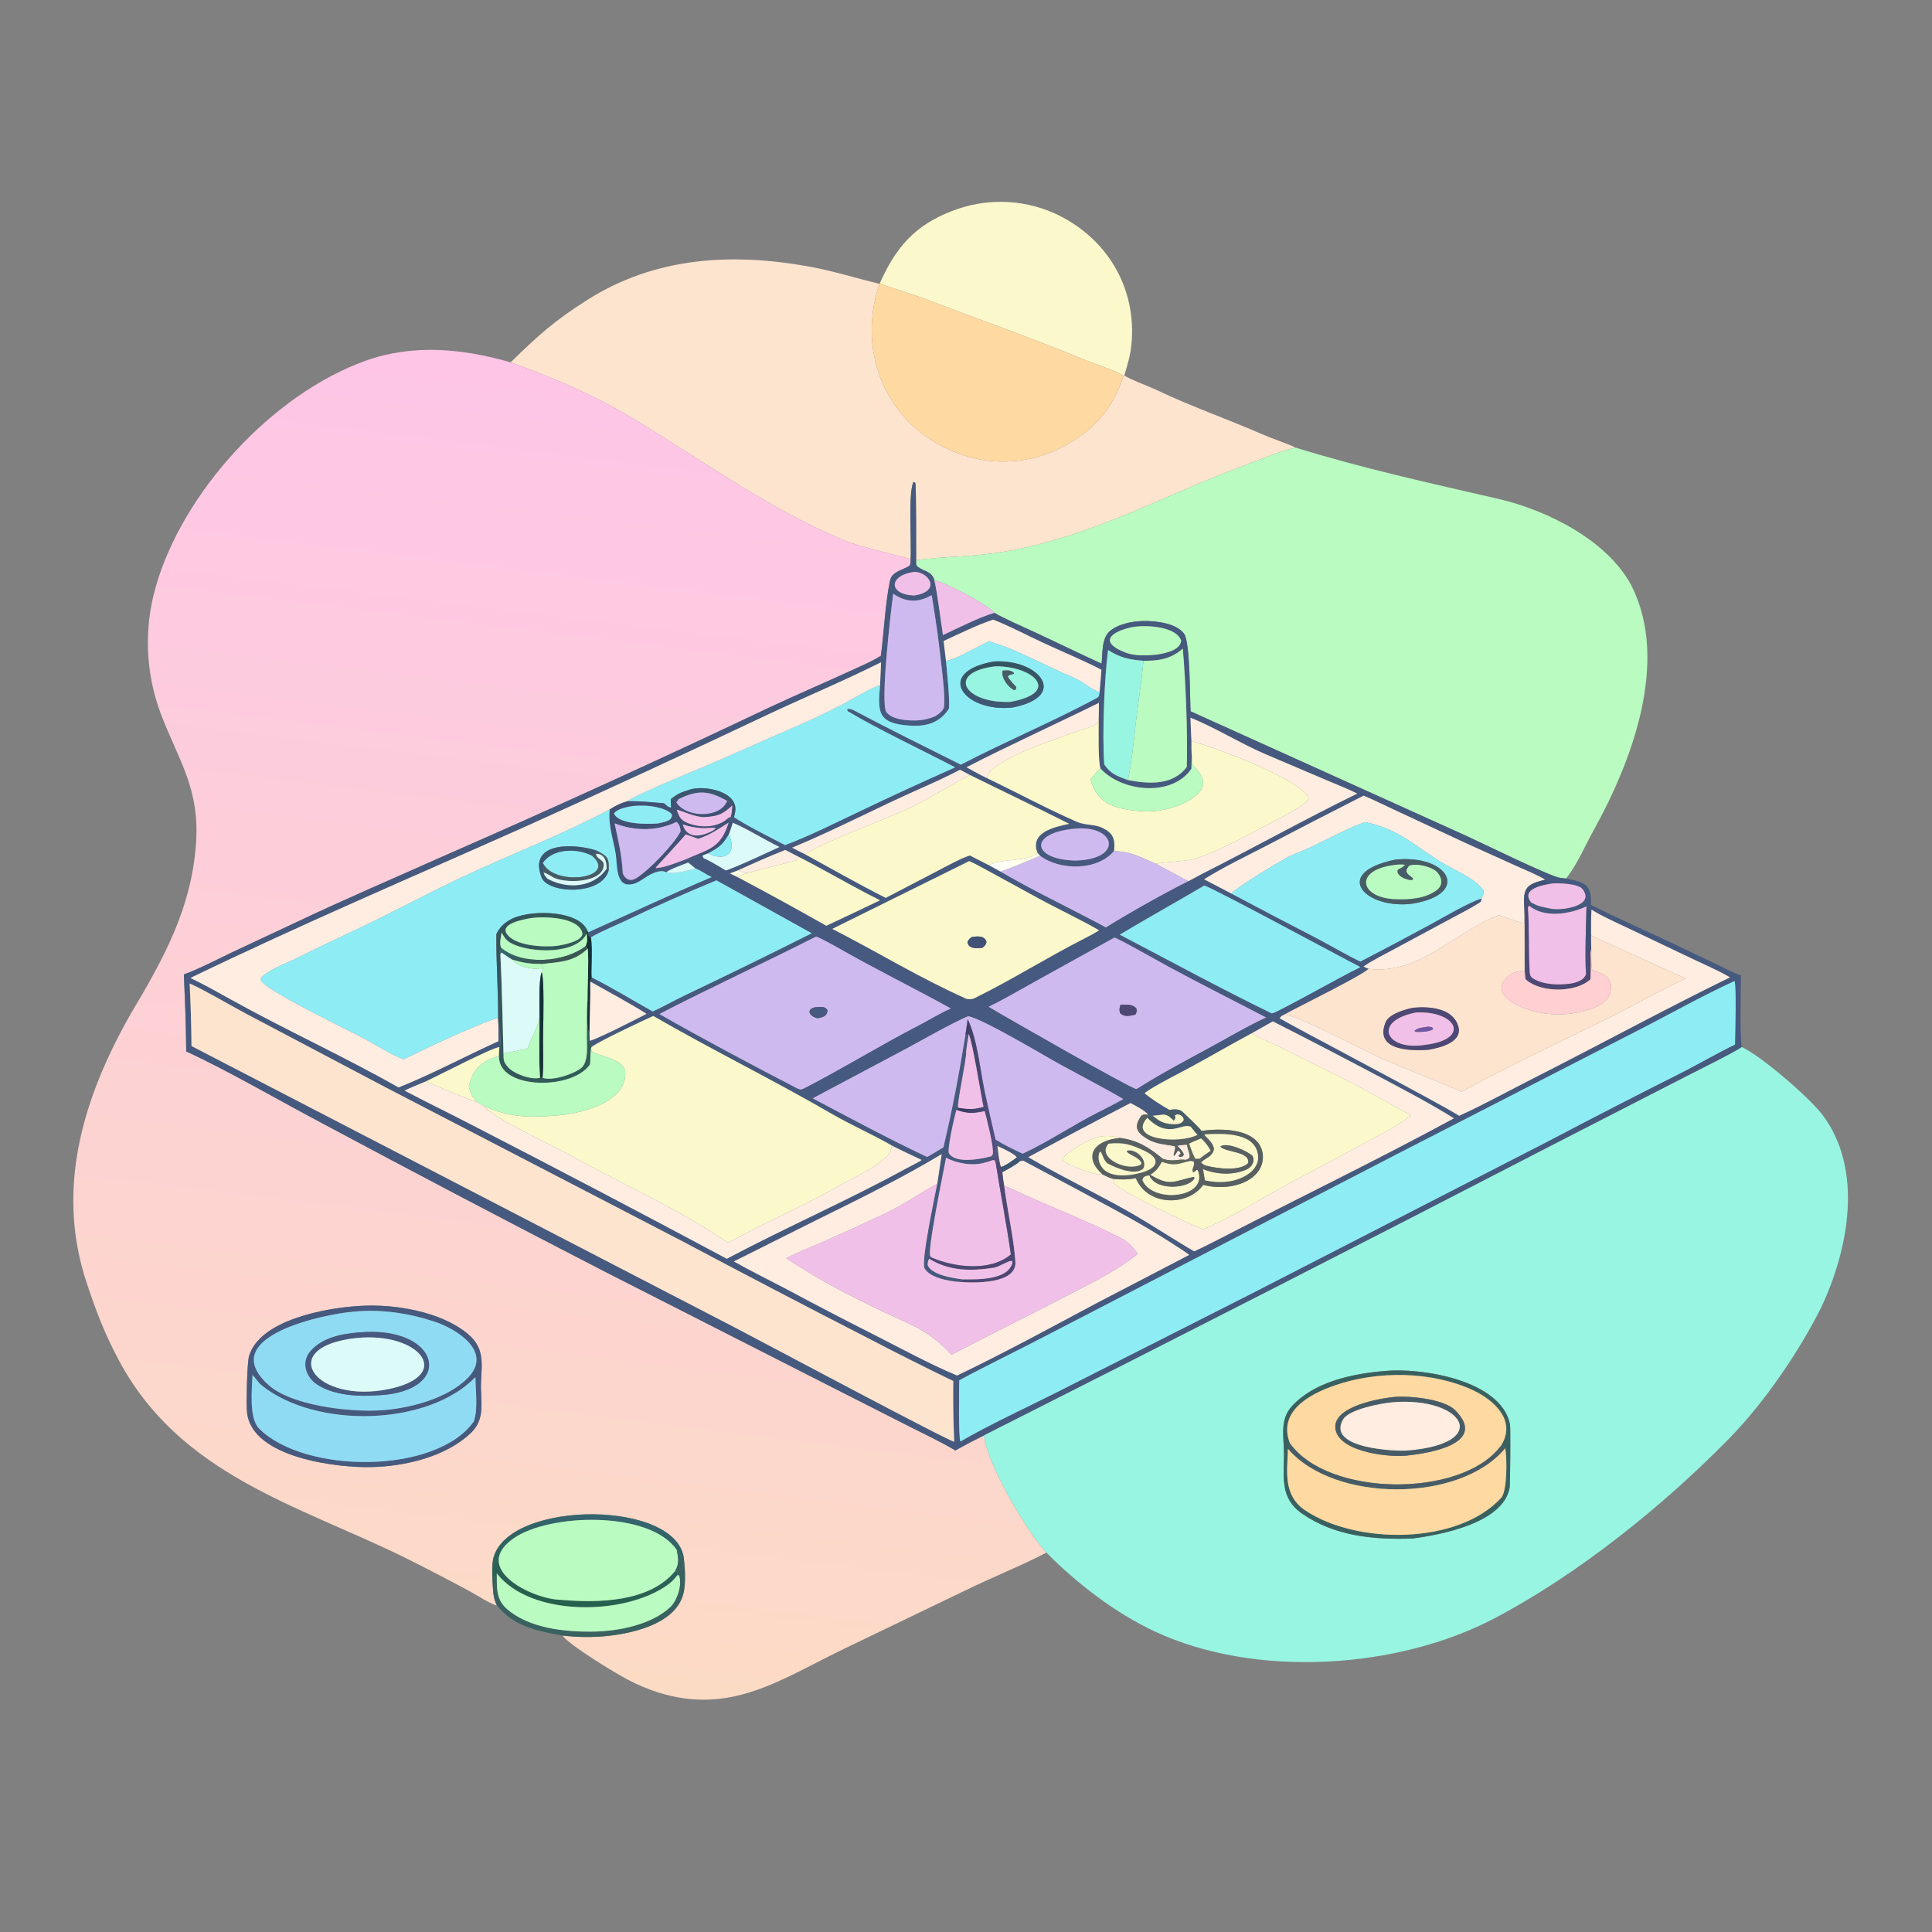 <svg width="1024" height="1024" viewBox="0 0 1024 1024" fill="none" xmlns="http://www.w3.org/2000/svg">
<rect x="0" y="0" width="1024" height="1024" fill="#808080" stroke="none"/>
<path d="M466.309 150.178C474.716 131.275 484.744 119.506 504.341 111.947C521.773 105.023 541.248 105.345 558.442 112.841C586.118 125.225 602.745 152.097 599.665 182.756C599.093 188.442 597.577 193.567 595.863 199.01L595.546 199.159C590.874 196.213 580.503 193.038 574.801 190.68C547.294 179.304 519.08 169.443 491.288 158.792C483.148 155.673 474.163 153.306 466.309 150.178Z" fill="#FBF8CC"/>
<path d="M270.652 192.044C285.109 177.865 294.119 169.813 311.301 158.948C347.648 135.963 388.276 133.877 429.501 141.397C441.298 143.549 454.201 147.561 466.112 150.443C453.22 188.959 471.561 228.32 510.522 241.253C527.628 246.88 546.269 245.477 562.339 237.352C579.158 228.778 589.503 217.297 595.542 199.16L595.859 199.011C599.945 201.574 608.592 204.587 613.511 206.926C631.626 215.539 650.668 222.151 669.015 230.183C674.021 232.375 682.499 235.192 686.768 237.26C678.943 238.734 664.013 245.074 655.965 248.077C624.097 259.968 594.725 275.532 561.962 285.322C543.98 290.695 530.287 293.464 511.441 294.741C507.03 295.04 489.115 296.065 486.047 296.939L485.569 296.607C485.56 293.292 485.656 256.738 485.125 255.901L484.154 255.426C481.254 261.311 483.203 287.598 482.636 296.352C471.257 293.078 456.464 290.172 446.516 286.006C406.74 269.307 372.141 243.827 335.376 221.742C314.256 209.055 293.63 200.344 270.652 192.044Z" fill="#FDE4CF"/>
<path d="M466.113 150.444L466.306 150.18C474.16 153.308 483.145 155.675 491.285 158.794C519.077 169.445 547.291 179.306 574.798 190.682C580.5 193.04 590.871 196.215 595.543 199.161C589.504 217.298 579.159 228.779 562.34 237.353C546.27 245.478 527.629 246.881 510.523 241.254C471.562 228.321 453.221 188.96 466.113 150.444Z" fill="#FED9A1"/>
<path d="M263.346 850.899C260.394 850.458 252.281 845.185 249.11 843.481C237.469 837.215 225.732 831.128 213.903 825.223C156.928 797.427 95.114 781.508 62.794 720.601C55.263 706.408 50.905 694.865 45.907 679.84C29.208 629.642 44.249 581.303 69.414 537.149C86.595 508.306 101.324 481.814 103.86 447.564C106.079 417.609 94.505 402.983 84.978 377.627C77.152 356.386 76.261 333.211 82.432 311.432C96.576 261.079 144.287 208.94 193.698 191.233C219.088 182.135 245.247 184.764 270.653 192.042C293.631 200.342 314.257 209.053 335.377 221.74C372.142 243.825 406.741 269.305 446.517 286.004C456.465 290.17 471.258 293.076 482.637 296.35C482.563 297.894 482.852 299.309 481.677 300.062C478.082 302.361 472.667 302.911 471.677 307.833C469.121 320.539 468.579 334.691 466.889 347.559C463.172 350.001 458.268 352.131 454.21 354.006C438.755 361.143 423.054 367.827 407.637 375.043C350.186 402.336 292.31 428.728 234.032 454.209C209.099 465.351 182.972 476.508 158.438 488.156L122.592 504.953C115.037 508.554 105.129 513.741 97.484 516.466C98.07 530.445 98.582 543.293 98.718 557.275C120.813 567.435 148.705 583.687 170.77 595.335C220.666 622.028 270.769 648.332 321.074 674.244L447.712 738.67L482.049 756.098C490.394 760.307 498.321 763.991 506.391 768.775C511.439 765.857 516.337 763.402 521.533 760.773C523.081 775.832 544.181 811.666 554.615 822.94C540.96 830.032 525.353 836.232 511.222 843.167L447.33 873.918C413.725 890.153 387.503 909.18 348.758 897.003C343.22 895.212 337.848 892.946 332.7 890.232C326.358 886.962 301.57 871.847 298.117 866.862C305.075 867.691 312.097 867.855 319.086 867.351C333.644 866.206 359.033 861.137 362.45 843.564C363.356 838.904 363.149 832.046 362.571 827.313C361.102 794.788 269.852 794.509 261.521 825.731C260.547 829.379 260.996 837.22 261.223 841.293C261.517 845.278 261.627 847.131 263.346 850.899ZM190.111 692.212C173.303 693.191 137.753 699.389 132.007 718.734C130.975 722.211 130.441 744.006 130.937 748.626C133.573 773.179 180.274 777.97 196.374 777.591C214.201 777.28 236.208 772.266 249.555 759.5C257.717 751.694 254.481 742.266 254.939 732.543C255.421 722.324 256.845 714.284 247.696 706.777C233.311 694.975 208.546 690.992 190.612 692.175L190.111 692.212Z" fill="url(#paint0_linear_2264_30825)"/>
<path d="M485.57 296.605L486.048 296.937C489.116 296.063 507.031 295.038 511.442 294.739C530.288 293.462 543.981 290.693 561.963 285.32C594.726 275.53 624.098 259.966 655.966 248.075C664.014 245.072 678.944 238.732 686.769 237.258C722.283 248.268 757.802 256.035 793.946 264.363C819.918 270.348 851.983 286.291 864.756 310.487C884.959 350.621 864.935 403.56 844.681 440.035C839.963 448.533 836.017 458.135 830.03 465.646L826.815 465.268C821.851 464.691 785.168 446.642 776.92 442.908L631.019 376.999C630.646 369.904 630.811 340.272 627.619 335.943C624.785 332.101 619.484 330.595 614.982 329.808C606.936 328.4 595.474 328.994 588.748 334.074C583.703 337.885 584.513 346.02 583.861 351.752C571.973 346.338 560.053 340.475 548.188 334.969C544.458 333.238 529.887 326.811 527.119 324.798C523.377 320.489 501.031 308.593 495.24 307.583C493.837 302.734 490.141 303.076 486.53 300.511C485.222 299.582 485.586 298.278 485.57 296.605Z" fill="#B9FBC0"/>
<path d="M482.638 296.352C483.205 287.598 481.256 261.311 484.156 255.426L485.127 255.901C485.658 256.738 485.562 293.292 485.571 296.607C485.587 298.28 485.223 299.584 486.531 300.513C490.142 303.078 493.838 302.736 495.241 307.585C496.955 314.964 498.505 328.559 499.786 336.611C506.55 333.397 520.035 326.702 527.12 324.8C529.888 326.813 544.459 333.24 548.189 334.971C560.054 340.477 571.974 346.34 583.862 351.754C584.514 346.022 583.704 337.887 588.749 334.076C595.475 328.996 606.937 328.402 614.983 329.81C619.485 330.597 624.786 332.103 627.62 335.945C630.812 340.274 630.647 369.906 631.02 377.001L776.921 442.91C785.169 446.644 821.852 464.693 826.816 465.27L830.031 465.648C839.881 467.508 843.782 468.765 843.185 479.549C857.778 486.999 875.231 494.543 890.408 501.828L910.904 511.634C914.208 513.216 919.43 516.033 922.724 516.969C922.673 523.935 922.146 549.621 923.175 554.954C920.843 556.976 898.601 568.024 894.052 570.352L824.366 606.098C723.683 658.167 622.738 709.726 521.534 760.775C516.338 763.404 511.44 765.859 506.392 768.777C498.322 763.993 490.395 760.309 482.05 756.1L447.713 738.672L321.075 674.246C270.77 648.334 220.667 622.03 170.771 595.337C148.706 583.689 120.814 567.437 98.719 557.277C98.583 543.295 98.071 530.447 97.484 516.468C105.13 513.743 115.038 508.556 122.593 504.955L158.439 488.158C182.973 476.51 209.1 465.353 234.033 454.211C292.311 428.73 350.187 402.338 407.638 375.045C423.055 367.829 438.756 361.145 454.211 354.008C458.269 352.133 463.173 350.003 466.89 347.561C468.58 334.693 469.122 320.541 471.678 307.835C472.668 302.913 478.083 302.363 481.678 300.064C482.853 299.311 482.564 297.896 482.638 296.352ZM500.137 339.743L501.378 350.259C501.997 356.839 503.401 369.431 502.974 375.542C498.153 383.186 490.881 385.141 482.346 384.604C464.912 383.508 465.237 377.338 466.45 363.14L466.993 351.012C447.84 360.623 426.425 369.612 406.827 378.806C364.111 399.059 321.197 418.891 278.09 438.299C218.018 465.087 160.396 489.596 100.939 518.331C108.009 521.715 115.469 525.905 122.368 529.743C151.478 545.939 182.329 559.922 211.24 576.367C229.346 569.13 246.543 559.824 264.218 551.834L264.122 542.691C265.287 546.97 265.434 549.849 265.171 554.21L264.704 554.989C261.297 555.017 231.598 570.456 225.864 573.098C222.365 574.579 217.768 576.372 214.448 578.043C225.679 583.994 236.99 589.447 248.255 595.278C294.103 618.88 339.766 642.842 385.237 667.163C416.593 650.486 449.355 636.28 480.532 619.175C483.122 617.754 486.079 616.406 488.552 614.832C483.514 612.408 477.574 609.725 472.684 607.165C462.61 601.333 451.397 596.473 441.305 590.618C410.088 572.507 377.444 556.515 346.236 538.49C339.714 541.481 318.618 551.295 313.562 554.893C313.026 553.778 312.869 552.823 312.591 551.625C317.029 550.566 337.674 539.944 342.678 537.356C334.304 531.989 321.755 525.313 312.858 520.259L313.617 518.051C323.186 522.754 336.292 530.716 345.977 536.115C351.593 533.551 357.312 530.264 363.006 527.548C385.53 516.82 407.941 505.857 430.236 494.661L379.725 466.606C364.084 473.066 348.6 479.83 333.357 487.174C327.622 489.936 318.281 493.766 313.157 496.794C311.632 495.876 311.878 495.724 311.658 494.184C333.703 484.324 354.882 474.328 377.209 464.887C374.245 463.507 371.395 461.295 368.565 460.298C367.36 459.296 365.988 458.101 364.75 457.18C361.879 458.287 355.427 460.548 353.324 462.212L353.161 462.266C350.819 461.545 350.879 461.591 348.497 462.048L347.707 460.081C352.186 459.96 359.279 456.989 363.674 455.35L364.105 455.949C366.24 455.335 368.597 454.222 370.665 453.332C371.33 454.476 371.116 454.179 371.993 455.117L373.043 454.936C375.086 455.529 382.476 460.051 384.743 461.373C393.289 458.311 404.669 452.747 413.125 448.926C405.773 445.377 395.32 438.874 388.369 436.097C386.295 434.849 387.059 435.682 385.998 433.498L387.294 432.906C388.418 433.209 388.027 433.261 389.069 433.066C393 436.185 410.832 445.179 416.093 447.908C428.689 443.242 442.575 436.228 454.883 430.411C471.89 422.265 489.016 414.371 506.256 406.732C490.683 398.491 465.261 386.552 449.432 376.989C448.928 376.684 449.097 376.43 449.192 375.695C450.509 375.672 451.671 376.032 452.83 376.644C471.464 386.492 490.382 395.885 509.244 405.297C532.727 393.06 557.633 382.677 581.027 370.134C582.773 369.198 582.432 368.714 582.791 366.932C583.161 362.979 583.455 358.956 583.783 354.993C574.081 349.921 562.323 345.11 552.283 340.413C544.479 336.762 534.224 331.442 526.41 328.426C518.686 330.898 507.788 336.222 500.137 339.743ZM606.06 350.244C598.111 349.491 594.115 348.758 587.284 344.539C585.286 360.139 584.163 389.37 585.264 405.151C588.656 410.258 592.222 411.366 597.741 413.448C608.688 415.502 621.448 416.535 629.013 406.531C629.595 389.468 628.415 361.048 626.924 343.782C620.303 349.43 614.318 350.21 606.06 350.244ZM582.355 380.238L582.458 372.529C559.367 383.937 534.911 394.984 512.26 406.669C515.646 408.502 519.661 410.81 523.099 412.407C538.956 420.006 554.442 428.417 570.57 435.499C575.54 437.682 580.014 436.621 584.637 438.943C589.67 441.47 590.994 444.44 590.59 449.748L590.536 450.53C590.522 450.686 590.508 450.842 590.495 450.998C581.692 461.612 561.777 461.507 551.257 453.552L549.839 451.925C545.747 441.043 558.901 438.318 566.655 436.635C549.449 427.905 531.453 419.356 514.081 410.764L508.843 407.985C502.021 411.568 494.796 414.87 487.736 417.986C465.073 427.988 442.719 439.827 419.849 449.286C422.05 450.417 424.406 451.687 426.637 452.717C440.592 460.418 455.226 468.711 469.448 475.894L496.759 461.663C501.152 459.38 509.727 454.651 514.067 453.424C517.515 455.146 520.946 456.9 524.36 458.689L530.252 461.931C545.922 471.101 562.501 479.103 578.587 487.532C581.112 488.855 583.654 490.089 586.095 491.57C598.061 484.082 617.114 473.35 629.829 467.038C632.269 465.858 634.729 464.376 637.178 463.137C664.675 449.225 691.651 434.157 719.345 420.645C715.193 418.42 707.876 415.553 703.377 413.644C692.444 409.003 681.512 404.355 670.593 399.684C657.875 394.244 643.524 385.373 631.015 380.409C631.042 384.37 631.323 388.756 631.495 392.745C631.512 394.711 631.436 397.992 631.625 399.841L631.482 407.412C621.425 422.445 594.76 419.897 583.272 407.318C581.895 403.107 582.349 385.43 582.355 380.238ZM423.606 454.297L416.2 450.494C407.576 453.926 399.957 457.296 391.517 461.163L386.861 462.927L391.138 464.983C406.868 473.327 422.481 481.89 437.973 490.669C447.47 486.224 456.943 481.728 466.391 477.18C464.267 475.963 462.022 474.954 459.852 473.82C447.689 467.462 435.854 460.495 423.606 454.297ZM818.999 466.248C814.758 463.683 807.689 460.777 802.999 458.675L777.406 447.107L737.934 428.71C733.302 426.585 727.348 423.576 722.736 421.722C705.646 430.395 688.612 439.178 671.634 448.07C661.452 453.351 647.598 460.045 638.206 466.04L652.699 473.621C667.778 481.657 682.913 489.586 698.104 497.408C704.676 500.855 714.638 506.716 721.032 509.641C733.4 503.235 745.707 496.713 757.952 490.075C763.745 486.919 779.596 477.622 785.256 476.288C785.045 477.589 785.294 477.757 784.005 478.574C779.73 481.282 774.736 483.833 770.284 486.227L740.099 502.449C735.454 504.946 726.692 509.39 722.712 512.291C723.966 512.916 724.09 513.019 725.426 513.476C721.232 517.476 688.364 533.485 680.867 537.679C679.35 538.447 679.348 538.36 678.223 539.597C678.99 540.778 762.302 584.211 773.388 591.393C786.502 585.437 799.52 578.205 812.391 571.687C847.147 554.087 881.919 535.099 916.897 518.017C911.245 514.605 902.822 510.973 896.724 508.075L862.601 491.804C857.471 489.368 848.006 485.125 843.528 482.101C841.974 481.666 842.148 481.561 840.882 480.419C831.981 484.516 818.715 486.802 810.471 480.07C810.717 479.464 810.753 478.987 810.876 478.331L811.483 478.243C815.658 480.559 816.55 480.415 821.865 481.577C827.457 482.8 845.896 480.308 838.685 471.147C836.594 468.49 826.818 467.937 822.624 468.285C820.218 468.057 820.328 467.789 818.999 466.248ZM663.33 547.739C652.576 553.482 641.863 559.743 631.109 565.588C625.045 568.884 611.819 575.475 606.644 579.351C608.883 581.61 616.82 586.641 619.857 588.261C618.308 589.123 617.896 589.219 616.917 590.732L611.008 591.387L610.899 591.609L609.989 591.79L608.487 590.736C606.245 588.22 602.191 586.244 599.204 584.649C581.051 594.031 562.991 603.591 545.025 613.325C562.576 623.623 582.133 632.916 599.878 643.132C611.055 649.567 621.799 656.757 632.943 663.239C638.321 660.753 643.991 657.859 649.268 655.128C689.455 634.326 730.882 614.318 770.602 592.727C758.246 584.99 742.87 576.923 729.875 570.038C711.542 560.313 693.123 550.752 674.619 541.356L663.33 547.739ZM500.046 608.12C505.068 586.771 508.142 570.105 511.689 548.577L513.473 548.129C513.194 549.694 512.045 556.44 512.085 557.655C512.225 561.889 507.114 584.881 507.836 586.891L508.361 587.203L506.938 588.302C506.108 590.7 501.832 609.41 502.987 611.303C506.442 616.964 520.033 614.302 525.331 612.868C526.984 612.73 526.297 613.036 527.501 612.013C528.182 608.434 526.791 612.024 527.221 607.809C528.382 608.684 528.925 611.64 528.022 612.618C526.944 613.785 523.533 614.932 521.907 615.58L522.016 616.187C515.598 618.156 507.342 616.684 501.44 613.634C500.249 620.18 491.17 663.691 493.154 665.883C493.381 666.133 493.643 666.35 493.887 666.584L492.535 667.207C491.722 668.327 491.814 668.932 491.653 670.332C493.282 675.67 505.162 677.47 510.114 678.065L510.254 678.722L507.675 679.38C506.451 679.274 505.232 679.123 504.019 678.927C499.418 678.135 492.682 676.558 490.09 672.34C487.928 668.822 495.683 633.24 496.75 627.466C497.579 622.219 498.37 616.966 499.122 611.707C478.785 624.013 454.556 635.93 433.095 646.509L388.964 668.595C397.913 673.64 407.657 678.433 416.794 683.227C431.655 691.214 446.619 699.008 461.681 706.607C475.986 713.838 492.837 723.06 507.261 729.046C531.265 717.616 558.662 702.694 582.188 690.167L630.288 665.137C629.17 664.26 628.013 663.431 626.822 662.655C619.349 657.721 611.733 653.007 603.983 648.521C590.773 640.879 557.105 623.146 542.245 615.141C541.684 615.255 541.123 615.369 540.562 615.484C539.143 614.561 539.743 615.158 538.929 613.43C537.531 611.373 531.167 608.59 528.658 607.42C528.187 606.064 527.966 605.429 527.646 604.001C532.562 607.005 536.859 609.08 542.02 611.475C555.536 605.251 568.662 596.314 581.979 589.576C586.506 587.285 590.975 585.062 595.377 582.529C586.998 577.546 570.76 569.04 562.195 564.338C552.236 558.871 522.011 540.571 513.19 538.577C504.343 542.343 489.742 550.736 480.827 555.535L430.764 582.136C450.424 592.57 471.416 603.796 491.396 613.232C494.316 611.622 497.188 609.843 500.046 608.12ZM484.335 303.14C470.764 305.099 470.942 315.198 484.575 315.625C499.476 313.295 491.996 302.772 484.335 303.14ZM473.42 314.699C472.26 323.089 466.372 373.191 469.841 377.507C472.603 380.943 478.372 381.617 482.522 381.83C487.223 382.073 491.446 381.445 495.799 379.568C497.587 378.289 500.191 376.697 500.374 374.354C500.819 368.656 499.917 361.395 499.307 355.725C497.916 342.244 496.087 328.811 493.823 315.449C486.696 319.504 480.251 319.38 473.42 314.699ZM601.57 332.158C591.918 333.682 580.041 339.359 596.358 345.818C601.41 347.818 608.188 347.515 613.554 346.9C617.868 346.15 625.422 344.686 626.058 339.641C623.518 332.037 608.309 331.33 601.57 332.158ZM569.907 439.211C544.877 441.328 546.768 455.619 569.981 456.119C595.857 455.468 591.283 437.174 569.907 439.211ZM513.659 456.423L441.146 492.327C464.988 504.514 487.819 518.548 512.41 529.464C513.91 529.626 515.104 529.735 516.509 529.045C536.42 519.27 555.237 507.316 575.041 497.284C577.556 496.009 580.185 494.609 582.533 493.069C572.468 487.252 560.821 481.839 550.346 476.106L524.601 462.049C522.218 460.774 515.883 457.202 513.659 456.423ZM638.239 469.399C623.373 478.161 608.307 486.509 593.5 495.394C620.244 509.379 646.846 523.892 673.982 537.085C674.255 537.218 676.293 536.344 676.695 536.134C691.736 528.519 706.111 520.149 721.018 512.569C712.507 508.291 641.233 469.628 638.239 469.399ZM432.535 496.404C405.215 510.318 376.272 523.528 349.494 537.46C372.11 550.4 399.498 564.945 422.748 576.984C424.452 577.552 424.609 577.658 426.54 576.664C447.036 566.104 466.625 553.975 487.107 543.395C492.81 540.449 498.047 537.149 503.957 534.509C485.021 523.983 465.294 514.354 446.417 503.608C443.587 501.997 435.201 497.258 432.535 496.404ZM590.678 496.931L548.831 520.11C541.068 524.388 531.916 529.802 524.011 533.603C531.635 538.279 599.154 576.807 602.214 577.199L603.226 576.713C614.964 569.255 628.204 562.245 640.492 555.59C649.507 550.708 661.724 543.51 671.026 539.289C653.752 530.263 636.434 521.593 619.266 512.325C614.892 509.964 593.778 497.93 590.678 496.931ZM919.329 519.979C901.693 528.012 883.779 538.246 866.462 547.033L740.085 611.89L554.872 707.721C539.685 715.675 523.243 723.574 508.408 731.582C508.402 735.645 507.904 762.385 509.059 764.04C522.785 755.881 545.354 745.405 560.393 737.805L663.43 685.609L819.87 605.251C843.717 592.712 867.679 580.394 891.753 568.298C900.908 563.592 910.483 558.043 919.586 553.627C919.639 548.465 920.459 523.156 919.329 519.979ZM100.525 521.276C101.079 532.318 101.405 543.371 101.503 554.427L389.575 703.644C402.582 710.396 504.034 764.535 505.765 764.132C505.277 753.418 505.106 742.692 505.252 731.969C490.323 724.752 475.505 717.309 460.803 709.641C427.464 692.546 394.25 675.208 361.163 657.63L204.113 576.177L130.819 537.5C123.674 533.718 106.969 523.959 100.525 521.276Z" fill="#46597E"/>
<path d="M484.576 315.623C470.943 315.196 470.765 305.097 484.336 303.138C491.997 302.77 499.477 313.293 484.576 315.623Z" fill="#F1C0E8"/>
<path d="M495.242 307.586C501.033 308.596 523.379 320.492 527.121 324.801C520.036 326.703 506.551 333.398 499.787 336.612C498.506 328.56 496.956 314.965 495.242 307.586Z" fill="#F1C0E8"/>
<path d="M495.801 379.568C491.448 381.445 487.225 382.073 482.524 381.83C478.374 381.617 472.605 380.943 469.843 377.507C466.374 373.191 472.262 323.089 473.422 314.699C480.253 319.38 486.698 319.504 493.825 315.449C496.089 328.811 497.918 342.244 499.309 355.725C499.919 361.395 500.821 368.656 500.376 374.354C500.193 376.697 497.589 378.289 495.801 379.568Z" fill="#CFBAF0"/>
<path d="M501.378 350.259L500.137 339.743C507.788 336.222 518.686 330.898 526.41 328.426C534.224 331.442 544.479 336.762 552.283 340.413C562.323 345.11 574.081 349.921 583.783 354.993C583.455 358.956 583.161 362.979 582.791 366.932C578.063 365.297 573.699 361.101 569.519 359.401C555.72 353.788 538.261 343.75 524.244 339.998C518.371 342.476 506.561 349.7 501.378 350.259Z" fill="#FFEDE1"/>
<path d="M613.553 346.898C608.187 347.513 601.409 347.816 596.357 345.816C580.04 339.357 591.917 333.68 601.569 332.156C608.308 331.328 623.517 332.035 626.057 339.639C625.421 344.684 617.867 346.148 613.553 346.898Z" fill="#B9FBC0"/>
<path d="M501.378 350.257C506.561 349.698 518.371 342.474 524.244 339.996C538.261 343.748 555.72 353.786 569.519 359.399C573.699 361.099 578.063 365.295 582.791 366.93C582.432 368.712 582.773 369.196 581.027 370.132C557.633 382.675 532.727 393.058 509.244 405.295C490.382 395.883 471.464 386.49 452.83 376.642C451.671 376.03 450.509 375.67 449.192 375.693C449.097 376.428 448.928 376.682 449.432 376.987C465.261 386.55 490.683 398.489 506.256 406.73C489.016 414.369 471.89 422.263 454.883 430.409C442.575 436.226 428.689 443.24 416.093 447.906C410.832 445.177 393 436.183 389.069 433.064C389.275 432.191 389.462 431.313 389.631 430.432C391.654 419.457 373.298 416.065 365.75 418.455C361.082 419.933 359.431 420.476 355.509 423.541C355.537 425.05 355.609 426.558 355.725 428.062C353.314 427.846 352.744 425.803 351.533 425.709C345.091 425.213 338.921 424.528 332.449 424.683C336.554 421.213 375.237 405.545 381.986 402.544C396.096 396.269 412.416 389.152 426.789 382.848C433.168 380.051 439.304 376.971 445.577 373.806C450.629 371.256 461.5 364.524 466.45 363.138C465.237 377.336 464.912 383.506 482.346 384.602C490.881 385.139 498.153 383.184 502.974 375.54C503.401 369.429 501.997 356.837 501.378 350.257ZM526.746 350.61C494.85 356.269 510.879 377.716 536.629 375.014C567.074 369.032 550.556 349.079 526.746 350.61Z" fill="#8EECF5"/>
<path d="M606.061 350.243C614.319 350.209 620.304 349.429 626.925 343.781C628.416 361.047 629.596 389.467 629.014 406.53C621.449 416.534 608.689 415.501 597.742 413.447C599.975 404.253 601.258 388.693 602.496 378.893C603.632 369.89 605.305 359.048 606.061 350.243Z" fill="#B9FBC0"/>
<path d="M587.284 344.539C594.115 348.758 598.111 349.491 606.06 350.244C605.304 359.049 603.631 369.891 602.495 378.894C601.257 388.694 599.974 404.254 597.741 413.448C592.222 411.366 588.656 410.258 585.264 405.151C584.163 389.37 585.286 360.139 587.284 344.539Z" fill="#98F5E1"/>
<path d="M536.629 375.015C510.879 377.717 494.85 356.27 526.746 350.611C550.556 349.08 567.074 369.033 536.629 375.015ZM527.498 353.18C501.429 356.291 510.753 372.953 535.512 372.011C562.815 367.017 547.676 352.89 527.498 353.18Z" fill="url(#paint1_linear_2264_30825)"/>
<path d="M466.449 363.14C461.499 364.526 450.628 371.258 445.576 373.808C439.303 376.973 433.167 380.053 426.788 382.85C412.415 389.154 396.094 396.271 381.984 402.546C375.235 405.547 336.553 421.215 332.448 424.685C328.411 425.977 326.905 426.674 323.201 428.996C298.271 442.281 271.198 452.628 245.538 464.634C226.985 473.314 209.272 482.966 190.935 491.691C179.248 497.135 167.626 502.718 156.071 508.438C151.895 510.456 139.522 515.237 138.004 519.139C139.546 524.658 187.081 547.027 194.957 551.489C200.796 554.796 207.638 559.045 213.87 561.468C225.573 555.797 237.313 550.069 249.328 545.096C253.089 543.54 260.226 540.328 264.034 539.6L264.121 542.691L264.216 551.834C246.541 559.824 229.345 569.13 211.239 576.367C182.328 559.922 151.476 545.939 122.366 529.743C115.467 525.905 108.008 521.715 100.938 518.331C160.395 489.596 218.017 465.087 278.089 438.299C321.195 418.891 364.11 399.059 406.826 378.806C426.424 369.612 447.839 360.623 466.992 351.012L466.449 363.14Z" fill="#FFEDE1"/>
<path d="M535.513 372.011C510.754 372.953 501.429 356.291 527.498 353.18C547.676 352.89 562.816 367.017 535.513 372.011ZM531.43 355.435C530.473 359.203 534.34 364.243 537.555 365.769L538.357 365.503L538.638 364.15C537.309 362.653 534.801 360.156 534.108 358.491C535.003 357.572 536.09 357.486 537.378 357.17L537.41 356.631C535.452 354.991 534.004 355.323 531.43 355.435Z" fill="#98F5E1"/>
<path d="M538.637 364.152L538.356 365.504L537.554 365.771C534.339 364.245 530.472 359.205 531.429 355.437C534.003 355.325 535.45 354.993 537.408 356.633L537.377 357.172C536.089 357.488 535.001 357.574 534.106 358.493C534.799 360.158 537.308 362.655 538.637 364.152Z" fill="#475C66"/>
<path d="M582.357 380.236C582.201 381.16 582.085 383.23 581.482 383.588C577.576 385.908 572.445 386.915 568.166 388.53C554.462 393.702 536.785 398.966 525.314 408.218C524.169 409.142 523.477 411.123 523.101 412.405C519.663 410.808 515.648 408.5 512.262 406.667C534.913 394.982 559.369 383.935 582.46 372.527L582.357 380.236Z" fill="#FFEDE1"/>
<path d="M631.495 392.742C631.323 388.753 631.042 384.367 631.015 380.406C643.524 385.37 657.875 394.241 670.593 399.681C681.512 404.352 692.444 409 703.377 413.641C707.876 415.55 715.193 418.417 719.345 420.642C691.651 434.154 664.675 449.222 637.178 463.134C634.729 464.373 632.269 465.855 629.829 467.035C624.084 463.925 618.321 460.849 612.539 457.808C618.416 456.749 629.665 456.494 634.251 454.956C648.378 450.04 661.731 442.293 674.955 435.326C681.337 431.964 688.919 428.614 693.869 423.454C693.706 423.144 693.539 422.838 693.365 422.535C687.378 412.2 644.121 396.234 631.495 392.742Z" fill="#FFEDE1"/>
<path d="M523.098 412.407C523.474 411.125 524.166 409.144 525.311 408.22C536.782 398.968 554.459 393.704 568.163 388.532C572.442 386.917 577.573 385.91 581.479 383.59C582.082 383.232 582.198 381.162 582.354 380.238C582.348 385.43 581.894 403.107 583.271 407.318C580.905 409.388 579.945 410.657 578.011 413.061C581.268 426.447 591.974 428.827 604.093 429.917C614.128 430.731 626.331 428.114 634.116 421.404C641.063 415.415 636.694 409.969 631.901 405.17C631.985 403.14 631.826 401.878 631.624 399.841C631.435 397.992 631.511 394.711 631.494 392.745C644.12 396.237 687.377 412.203 693.364 422.538C693.538 422.841 693.705 423.147 693.868 423.457C688.918 428.617 681.336 431.967 674.954 435.329C661.73 442.296 648.377 450.043 634.25 454.959C629.664 456.497 618.415 456.752 612.538 457.811C603.667 453.938 600.161 451.698 590.494 450.998C590.507 450.842 590.521 450.686 590.535 450.53L590.589 449.748C590.993 444.44 589.669 441.47 584.636 438.943C580.013 436.621 575.539 437.682 570.569 435.499C554.441 428.417 538.955 420.006 523.098 412.407Z" fill="#FBF8CC"/>
<path d="M631.625 399.84C631.827 401.877 631.986 403.139 631.902 405.169C636.695 409.968 641.064 415.414 634.117 421.403C626.332 428.113 614.129 430.73 604.094 429.916C591.975 428.826 581.269 426.446 578.012 413.06C579.946 410.656 580.906 409.387 583.272 407.317C594.76 419.896 621.425 422.444 631.482 407.411L631.625 399.84Z" fill="#B9FBC0"/>
<path d="M508.842 407.984L514.08 410.763C502.494 416.675 493.667 422.816 481.47 428.511C465.744 435.854 441.206 444.175 426.636 452.716C424.405 451.686 422.049 450.416 419.848 449.285C442.718 439.826 465.072 427.987 487.735 417.985C494.795 414.869 502.02 411.567 508.842 407.984Z" fill="#FFEDE1"/>
<path d="M514.081 410.762C531.453 419.354 549.449 427.903 566.655 436.633C558.901 438.316 545.747 441.041 549.839 451.923C545.933 456.905 529.467 454.8 524.36 458.687C520.946 456.898 517.515 455.144 514.067 453.422C509.727 454.649 501.152 459.378 496.759 461.661L469.448 475.892C455.226 468.709 440.592 460.416 426.637 452.715C441.207 444.174 465.745 435.853 481.471 428.51C493.668 422.815 502.495 416.674 514.081 410.762Z" fill="#FBF8CC"/>
<path d="M355.508 423.542C359.43 420.477 361.081 419.934 365.749 418.456C373.297 416.066 391.653 419.458 389.63 430.433C389.461 431.314 389.274 432.192 389.068 433.065C388.026 433.26 388.417 433.208 387.293 432.905C387.988 430.668 387.964 429.226 388.103 426.928C387.013 425.344 387.032 425.433 385.454 424.535C375.697 418.972 369.854 418.542 359.679 423.566C357.336 424.396 358.236 424.222 355.508 423.542Z" fill="#3B566F"/>
<path d="M359.679 423.565C369.854 418.541 375.697 418.971 385.454 424.534C381.665 433.995 363.442 433.517 358.395 425.244L359.679 423.565Z" fill="#CFBAF0"/>
<path d="M722.737 421.723C727.349 423.577 733.303 426.586 737.935 428.711L777.407 447.108L803 458.676C807.69 460.778 814.759 463.684 819 466.249C809.512 468.644 807.154 470.121 807.875 480.601C808.053 483.195 808.07 486.614 808.044 489.246C802.754 488.558 799.322 486.512 794.353 485.083C771.489 493.625 752.394 516.907 725.427 513.477C724.091 513.02 723.967 512.917 722.713 512.292C726.693 509.391 735.455 504.947 740.1 502.45L770.285 486.228C774.737 483.834 779.731 481.283 784.006 478.575C785.295 477.758 785.046 477.59 785.257 476.289C785.811 475.002 786.984 472.68 785.947 471.451C779.887 464.204 770.34 461.177 762.664 456.252C748.724 447.309 740.224 439.098 723.619 435.771C714.023 438.677 696.224 449.08 685.972 452.714C681.285 454.375 654.412 470.974 652.7 473.622L638.207 466.041C647.599 460.046 661.453 453.352 671.635 448.071C688.613 439.179 705.647 430.396 722.737 421.723Z" fill="#FFEDE1"/>
<path d="M332.449 424.685C338.921 424.53 345.091 425.215 351.533 425.711C352.744 425.805 353.314 427.848 355.725 428.064C355.609 426.56 355.537 425.052 355.509 423.543C358.237 424.223 357.337 424.397 359.68 423.567L358.396 425.246C363.443 433.519 381.666 433.997 385.455 424.536C387.033 425.434 387.014 425.345 388.104 426.929C383.217 431.552 380.593 432.58 373.948 433.06C368.511 433.453 360.849 429.381 358.665 429.194C360.057 432.984 360.74 434.749 364.712 436.295C371.462 438.921 380.652 438.728 385.998 433.498C387.059 435.682 386.295 434.849 388.369 436.097C387.807 437.832 387.026 440.544 386.338 442.141C382.987 447.918 381.146 449.136 375.256 452.302L372.603 453.342L372.402 454.011L373.043 454.936L371.993 455.117C371.116 454.179 371.33 454.476 370.665 453.332C368.597 454.222 366.24 455.335 364.105 455.949L363.674 455.35C375.632 450.032 382.057 449.516 386.16 436.023C380.45 439.614 376.425 442.503 370.038 444.612C367.92 443.833 365.579 442.908 363.437 442.275C361.553 444.692 347.598 459.61 347.506 459.978L347.707 460.081L348.497 462.048C342.014 463.642 338.948 469.06 332.882 468.81C326.342 468.539 327.12 457.47 326.35 452.679C325.116 444.993 322.077 436.68 323.202 428.996C326.906 426.674 328.412 425.977 332.449 424.685ZM335.753 427.162C333.043 427.516 326.755 428.691 325.446 431.214C328.013 437.056 343.302 436.926 348.788 436.436C351.668 435.706 356.656 435.253 356.082 431.544C353.209 428.405 346.132 427.212 341.961 427.042C339.891 426.954 337.818 426.994 335.753 427.162ZM358.618 435.635C348.079 440.618 336.607 440.557 325.75 436.393C327.736 445.777 329.62 453.24 330.089 462.902C331.434 466.187 334.161 467.317 337.075 465.548C344.022 461.332 357.199 447.428 360.709 440.702C360.731 438.79 360.038 436.924 358.618 435.635ZM361.863 436.958C364.231 444.985 372.021 443.429 377.89 440.193L379.472 438.965C378.056 438.512 374.528 439.017 372.602 438.965C368.943 438.83 365.324 438.153 361.863 436.958Z" fill="#415277"/>
<path d="M348.787 436.435C343.301 436.925 328.012 437.055 325.445 431.213C326.754 428.69 333.042 427.515 335.752 427.161C337.817 426.993 339.89 426.953 341.96 427.041C346.131 427.211 353.208 428.404 356.081 431.543C356.655 435.252 351.667 435.705 348.787 436.435Z" fill="#8EECF5"/>
<path d="M358.664 429.195C360.848 429.382 368.51 433.454 373.947 433.061C380.592 432.581 383.216 431.553 388.103 426.93C387.964 429.228 387.988 430.67 387.293 432.907L385.997 433.499C380.651 438.729 371.461 438.922 364.711 436.296C360.739 434.75 360.056 432.985 358.664 429.195Z" fill="#F1C0E8"/>
<path d="M213.871 561.468C207.639 559.045 200.797 554.796 194.958 551.489C187.082 547.027 139.546 524.658 138.004 519.139C139.522 515.237 151.895 510.456 156.071 508.438C167.626 502.718 179.249 497.135 190.936 491.691C209.273 482.966 226.985 473.314 245.538 464.634C271.198 452.628 298.271 442.281 323.201 428.996C322.076 436.68 325.115 444.993 326.349 452.679C327.119 457.47 326.341 468.539 332.881 468.81C338.947 469.06 342.013 463.642 348.496 462.048C350.878 461.591 350.818 461.545 353.16 462.266L353.323 462.212C356.008 463.795 365.594 461.336 368.564 460.298C371.394 461.295 374.244 463.507 377.208 464.887C354.881 474.328 333.702 484.324 311.657 494.184L310.867 492.303C305.112 482.042 279.509 482.083 270.232 487.56C266.706 489.642 264.969 491.476 263.085 495.059C262.924 509.52 264.068 524.892 264.034 539.6C260.226 540.328 253.09 543.54 249.329 545.096C237.314 550.069 225.574 555.797 213.871 561.468ZM316.412 450.934C306.717 447.378 279.409 444.983 287.03 465.053C290.285 473.626 318.799 474.958 322.605 461.361C322.917 454.797 322.064 453.884 316.412 450.934Z" fill="#8EECF5"/>
<path d="M325.75 436.391C336.607 440.555 348.079 440.616 358.618 435.633C360.038 436.922 360.731 438.788 360.709 440.7C357.199 447.426 344.022 461.33 337.075 465.546C334.161 467.315 331.434 466.185 330.089 462.9C329.62 453.238 327.736 445.775 325.75 436.391Z" fill="#CFBAF0"/>
<path d="M388.369 436.098C395.32 438.875 405.773 445.378 413.125 448.927C404.669 452.748 393.289 458.312 384.743 461.374C382.476 460.052 375.086 455.53 373.043 454.937L372.402 454.012L372.603 453.343L375.256 452.303C384.627 456.998 390.79 452.09 386.338 442.142C387.026 440.545 387.807 437.833 388.369 436.098Z" fill="#DBFAF8"/>
<path d="M652.699 473.621C654.411 470.973 681.284 454.374 685.971 452.713C696.223 449.079 714.022 438.676 723.618 435.77C740.223 439.097 748.723 447.308 762.663 456.251C770.339 461.176 779.886 464.203 785.946 471.45C786.983 472.679 785.81 475.001 785.256 476.288C779.596 477.622 763.745 486.919 757.952 490.075C745.707 496.713 733.4 503.235 721.032 509.641C714.638 506.716 704.676 500.855 698.104 497.408C682.913 489.586 667.778 481.657 652.699 473.621ZM739.448 455.63C704.774 462.868 724.293 482.483 749.045 478.895C779.878 473.613 767.724 452.677 739.448 455.63Z" fill="#8EECF5"/>
<path d="M363.676 455.35C359.281 456.989 352.188 459.96 347.709 460.081L347.508 459.978C347.6 459.61 361.555 444.692 363.439 442.275C365.581 442.908 367.922 443.833 370.04 444.612C376.427 442.503 380.452 439.614 386.162 436.023C382.059 449.516 375.634 450.032 363.676 455.35Z" fill="#F1C0E8"/>
<path d="M377.89 440.192C372.021 443.428 364.231 444.984 361.863 436.957C365.324 438.152 368.943 438.829 372.602 438.964C374.528 439.016 378.056 438.511 379.472 438.964L377.89 440.192Z" fill="#F1C0E8"/>
<path d="M569.979 456.117C546.766 455.617 544.875 441.326 569.905 439.209C591.281 437.172 595.855 455.466 569.979 456.117Z" fill="#CFBAF0"/>
<path d="M375.258 452.302C381.148 449.136 382.989 447.918 386.34 442.141C390.792 452.089 384.629 456.997 375.258 452.302Z" fill="#8EECF5"/>
<path d="M316.414 450.934C315.49 451.894 314.752 452.626 313.942 453.7C306.215 449.503 293.169 449.544 287.732 457.371C288.204 459.717 288.331 460.081 288.186 462.42C288.359 463.651 289.384 465.313 290.486 465.897C300.92 471.427 314.517 470.417 321.487 460.49L322.607 461.361C318.801 474.958 290.287 473.626 287.032 465.053C279.411 444.983 306.719 447.378 316.414 450.934Z" fill="#3B566F"/>
<path d="M416.199 450.492L423.605 454.295C423.02 455.071 422.264 456.026 421.285 456.266C412.907 458.315 404.411 460.491 396.083 462.703C393.666 462.439 393.415 462.522 391.516 461.161C399.956 457.294 407.575 453.924 416.199 450.492Z" fill="#FFEDE1"/>
<path d="M287.73 457.372C293.167 449.545 306.213 449.504 313.94 453.701C327.654 465.543 293.642 470.17 287.73 457.372Z" fill="#8EECF5"/>
<path d="M313.94 453.7C314.75 452.626 315.488 451.894 316.412 450.934C322.064 453.884 322.917 454.797 322.605 461.361L321.485 460.49C321.585 456.773 320.541 452.536 315.939 452.534C316.196 455.303 319.785 455.702 319.966 457.904C320.811 468.173 298.202 468.717 292.324 464.493C291.497 463.899 288.768 462.596 288.184 462.42C288.329 460.081 288.202 459.717 287.73 457.371C293.642 470.169 327.654 465.542 313.94 453.7Z" fill="#475C66"/>
<path d="M551.259 453.55C561.779 461.505 581.694 461.61 590.497 450.996C600.164 451.696 603.67 453.936 612.541 457.809C618.323 460.85 624.086 463.926 629.831 467.036C617.116 473.348 598.063 484.08 586.097 491.568C583.656 490.087 581.114 488.853 578.589 487.53C562.503 479.101 545.924 471.099 530.254 461.929C534.343 460.794 546.781 455.386 551.259 453.55Z" fill="#CFBAF0"/>
<path d="M524.359 458.69C529.466 454.803 545.932 456.908 549.838 451.926L551.256 453.553C546.778 455.389 534.34 460.797 530.251 461.932L524.359 458.69Z" fill="url(#paint2_linear_2264_30825)"/>
<path d="M321.485 460.487C314.515 470.414 300.918 471.424 290.484 465.894C289.382 465.31 288.357 463.648 288.184 462.417C288.768 462.593 291.497 463.896 292.324 464.49C298.202 468.714 320.811 468.17 319.966 457.901C319.785 455.699 316.196 455.3 315.939 452.531C320.541 452.533 321.585 456.77 321.485 460.487Z" fill="#DBFAF8"/>
<path d="M423.605 454.297C435.853 460.495 447.688 467.462 459.851 473.82C462.021 474.954 464.266 475.963 466.39 477.18C456.942 481.728 447.469 486.224 437.972 490.669C422.48 481.89 406.867 473.327 391.137 464.983C393.111 463.676 393.803 463.518 396.083 462.705C404.411 460.493 412.907 458.317 421.285 456.268C422.264 456.028 423.02 455.073 423.605 454.297Z" fill="#FBF8CC"/>
<path d="M749.045 478.893C724.293 482.481 704.774 462.866 739.448 455.628C767.724 452.675 779.878 473.611 749.045 478.893ZM744.783 458.387C742.155 457.959 739.762 458.313 737.261 458.724C717.553 461.961 721.269 475.874 739.407 476.568C746.82 476.851 755.125 476.438 761.421 471.847C764.733 469.32 764.564 465.662 761.955 462.545C759.33 459.409 750.44 457.233 746.775 458.927L744.783 458.387Z" fill="#475C66"/>
<path d="M441.145 492.326L513.658 456.422C515.882 457.201 522.217 460.773 524.6 462.048L550.345 476.105C560.82 481.838 572.467 487.251 582.532 493.068C580.184 494.608 577.555 496.008 575.04 497.283C555.236 507.315 536.419 519.269 516.508 529.044C515.103 529.734 513.909 529.625 512.409 529.463C487.818 518.547 464.987 504.513 441.145 492.326ZM515.222 496.568C513.855 497.568 513.406 497.727 512.785 499.316C513.362 503.113 517.753 502.711 520.69 502.368C522.022 501.16 522.502 500.941 522.867 499.178C521.702 495.705 518.185 496.279 515.222 496.568Z" fill="#FBF8CC"/>
<path d="M364.75 457.18C365.988 458.101 367.36 459.296 368.565 460.298C365.595 461.336 356.009 463.795 353.324 462.212C355.427 460.548 361.879 458.287 364.75 457.18Z" fill="#DBFAF8"/>
<path d="M746.776 458.93C750.441 457.236 759.331 459.412 761.956 462.548C764.565 465.665 764.734 469.323 761.422 471.85C755.126 476.441 746.821 476.854 739.408 476.571C721.27 475.877 717.554 461.964 737.262 458.727C739.763 458.316 742.156 457.962 744.784 458.39C743.36 459.729 742.77 460.029 740.998 460.889C739.314 464.044 746.155 466.998 748.784 466.276L748.855 465.45L748.269 465.001C746.833 463.886 745.949 463.471 745.37 461.792C745.592 460.297 745.876 460.145 746.776 458.93Z" fill="#B9FBC0"/>
<path d="M744.784 458.387L746.776 458.927C745.876 460.142 745.592 460.294 745.37 461.789C745.949 463.468 746.833 463.883 748.269 464.998L748.855 465.447L748.784 466.273C746.155 466.995 739.314 464.041 740.998 460.886C742.77 460.026 743.36 459.726 744.784 458.387Z" fill="#475C66"/>
<path d="M386.859 462.924L391.515 461.16C393.414 462.521 393.665 462.438 396.082 462.702C393.802 463.515 393.11 463.673 391.136 464.98L386.859 462.924Z" fill="#FDFDE2"/>
<path d="M819 466.246C820.329 467.787 820.219 468.055 822.625 468.283C818.026 469.082 805.919 470.962 811.484 478.241L810.877 478.329L809.67 478.785C809.119 478.123 809.465 478.411 808.59 477.975C807.692 488.868 809.839 508.859 808.458 518.589L808.095 514.825L808.044 489.243C808.07 486.611 808.053 483.192 807.875 480.598C807.154 470.118 809.512 468.641 819 466.246Z" fill="#415277"/>
<path d="M313.156 496.793C318.28 493.765 327.621 489.935 333.356 487.173C348.599 479.829 364.083 473.065 379.724 466.605L430.235 494.66C407.94 505.856 385.529 516.819 363.005 527.547C357.311 530.263 351.592 533.55 345.976 536.114C336.291 530.715 323.185 522.753 313.616 518.05C313.079 516.148 314.277 502.902 313.156 496.793Z" fill="#8EECF5"/>
<path d="M822.622 468.285C826.816 467.937 836.592 468.49 838.683 471.147C845.894 480.308 827.455 482.8 821.863 481.577C816.548 480.415 815.656 480.559 811.481 478.243C805.916 470.964 818.023 469.084 822.622 468.285Z" fill="#F1C0E8"/>
<path d="M593.5 495.393C608.307 486.508 623.373 478.16 638.239 469.398C641.233 469.627 712.507 508.29 721.018 512.568C706.111 520.148 691.736 528.518 676.695 536.133C676.293 536.343 674.255 537.217 673.982 537.084C646.846 523.891 620.244 509.378 593.5 495.393Z" fill="#8EECF5"/>
<path d="M808.459 518.591C809.84 508.861 807.693 488.87 808.591 477.977C809.466 478.413 809.12 478.125 809.671 478.787L810.878 478.331C810.755 478.987 810.719 479.464 810.473 480.07C810.26 480.347 810.047 480.625 809.834 480.903C810.661 492.34 810.128 503.814 810.782 515.219C810.921 516.592 811.117 517.612 812.343 518.429C817.545 521.894 825.49 522.111 831.535 521.417C834.839 521.038 839.638 519.758 840.604 516.21C842.65 511.126 841.286 506.502 841.845 501.029C842.374 501.516 842.794 504.193 843.002 505.129C843.239 508.895 843.178 515.158 842.964 519.064C835.122 526.246 816.998 526.237 808.966 519.37C808.656 519.105 808.6 518.914 808.459 518.591Z" fill="#4D4874"/>
<path d="M840.602 516.21C839.636 519.758 834.837 521.038 831.533 521.417C825.488 522.111 817.543 521.894 812.341 518.429C811.115 517.612 810.919 516.592 810.78 515.219C810.126 503.814 810.659 492.34 809.832 480.903C810.045 480.625 810.258 480.347 810.471 480.07C818.715 486.802 831.981 484.516 840.882 480.419C840.626 490.04 840.012 506.762 840.602 516.21Z" fill="#F1C0E8"/>
<path d="M840.884 480.418C842.15 481.56 841.976 481.665 843.53 482.1C843.236 486.702 843.305 491.216 843.324 495.821C843.346 498.052 843.29 500.854 843.409 503.031L843.002 505.128C842.794 504.192 842.374 501.515 841.845 501.028C841.286 506.501 842.65 511.125 840.604 516.209C840.014 506.761 840.628 490.039 840.884 480.418Z" fill="#415277"/>
<path d="M843.322 495.823C843.303 491.218 843.234 486.704 843.528 482.102C848.006 485.126 857.471 489.369 862.601 491.805L896.724 508.076C902.822 510.974 911.245 514.606 916.897 518.018C881.919 535.1 847.147 554.088 812.391 571.688C799.52 578.206 786.502 585.438 773.388 591.394C762.302 584.212 678.99 540.779 678.223 539.598C679.348 538.361 679.35 538.448 680.867 537.68C689.549 538.898 724.093 557.498 734.151 561.807C746.758 567.207 762.001 573.119 774.583 578.607C800.309 564.764 827.606 551.839 853.839 538.922C867.128 532.379 880.096 524.565 893.607 518.64C883.196 514.065 872.832 509.382 862.518 504.592C856.275 501.762 849.368 498.91 843.322 495.823Z" fill="#FFEDE1"/>
<path d="M310.868 492.302C310.862 492.937 310.776 494.356 310.95 494.873C305.338 506.1 281.29 505.128 271.359 500.153C268.317 498.629 267.531 497.134 265.872 494.298C265.504 496.614 264.472 500.607 265.767 502.466C265.214 503.641 264.539 504.528 265.209 505.892C266.102 523.15 266.32 540.954 266.856 558.297C266.93 562.012 266.768 562.776 269.333 565.693C272.374 569.152 281.75 572.588 286.264 571.22H287.539C292.488 573.189 304.053 569.293 308.033 566.075C312.215 562.694 310.926 553.25 311.061 548.238C311.216 542.482 310.853 536.965 311.315 531.235L311.382 530.454C311.607 535.085 310.566 544.838 312.446 547.712L312.591 551.624C312.869 552.822 313.026 553.777 313.562 554.892L313.301 555.616C312.797 558.618 312.99 561.139 312.761 564.11C303.391 577.682 266.903 577.359 264.62 561.826C264.525 561.148 264.45 560.467 264.395 559.784C264.434 558.261 264.595 556.528 264.704 554.988L265.171 554.209C265.434 549.848 265.287 546.969 264.122 542.69L264.035 539.599C264.069 524.891 262.925 509.519 263.086 495.058C264.97 491.475 266.707 489.641 270.233 487.559C279.51 482.082 305.113 482.041 310.868 492.302ZM281.299 486.641C277.964 487.224 265.551 489.368 268.371 494.503C272.205 501.484 288.525 502.133 295.127 501.319C298.175 500.877 309.876 498.77 308.555 494.202C306.165 485.937 287.949 485.629 281.299 486.641Z" fill="url(#paint3_linear_2264_30825)"/>
<path d="M794.352 485.082C799.321 486.511 802.753 488.557 808.043 489.245L808.094 514.827C806.17 514.662 805.704 514.647 803.83 515.12C800.89 515.881 798.033 517.906 796.616 520.655C793.275 527.14 801.83 531.905 806.564 533.841C819.053 538.947 833.275 538.931 845.725 533.764C848.777 532.497 852.158 530.21 853.291 526.885C855.781 518.699 850.413 516.036 843.903 514.125C843.252 511.87 843.435 505.712 843.407 503.032C843.288 500.855 843.344 498.053 843.322 495.822C849.368 498.909 856.275 501.761 862.518 504.591C872.832 509.381 883.196 514.064 893.607 518.639C880.096 524.564 867.128 532.378 853.839 538.921C827.606 551.838 800.309 564.763 774.583 578.606C762.001 573.118 746.758 567.206 734.151 561.806C724.093 557.497 689.549 538.897 680.867 537.679C688.364 533.485 721.232 517.476 725.426 513.476C752.393 516.906 771.488 493.624 794.352 485.082ZM749.126 534.121C744.498 535.001 736.207 537.501 734.449 541.755C727.891 557.629 749.816 556.937 757.245 556.378C762.817 555.359 775.657 552.549 772.837 543.71C769.829 534.278 757.718 533.336 749.126 534.121Z" fill="#FDE4CF"/>
<path d="M295.126 501.317C288.524 502.131 272.204 501.482 268.37 494.501C265.55 489.366 277.963 487.222 281.298 486.639C287.948 485.627 306.164 485.935 308.554 494.2C309.875 498.768 298.174 500.875 295.126 501.317Z" fill="#B9FBC0"/>
<path d="M310.952 494.872C310.778 494.355 310.864 492.936 310.87 492.301L311.66 494.182C311.88 495.722 311.634 495.874 313.159 496.792C314.28 502.901 313.082 516.147 313.619 518.049L312.86 520.257C313.029 529.108 312.502 538.697 312.448 547.711C310.568 544.837 311.609 535.084 311.384 530.453C311.348 522.68 312.151 509.959 311.518 502.793L310.465 501.402C311.466 498.601 311.236 497.895 310.952 494.872Z" fill="#153236"/>
<path d="M265.871 494.297C267.53 497.133 268.316 498.628 271.358 500.152C281.289 505.127 305.337 506.099 310.949 494.872C311.233 497.895 311.463 498.601 310.462 501.402C299.297 510.168 276.81 511.824 265.766 502.465C264.471 500.606 265.503 496.613 265.871 494.297Z" fill="#B9FBC0"/>
<path d="M349.492 537.458C376.27 523.526 405.213 510.316 432.533 496.402C435.199 497.256 443.585 501.995 446.415 503.606C465.292 514.352 485.019 523.981 503.955 534.507C498.045 537.147 492.808 540.447 487.105 543.393C466.623 553.973 447.034 566.102 426.538 576.662C424.607 577.656 424.45 577.55 422.746 576.982C399.496 564.943 372.108 550.398 349.492 537.458ZM434.944 533.678C432.789 533.795 431.297 533.598 429.654 534.882C428.784 536.495 428.846 535.695 429.321 537.349C430.8 538.991 431.121 538.973 433.294 539.738C436.055 539.198 438.535 538.67 438.572 535.304C437.36 533.895 436.934 533.778 434.944 533.678Z" fill="#CFBAF0"/>
<path d="M520.69 502.367C517.753 502.71 513.362 503.112 512.785 499.315C513.406 497.726 513.855 497.567 515.222 496.567C518.185 496.278 521.702 495.704 522.867 499.177C522.502 500.94 522.022 501.159 520.69 502.367Z" fill="#415277"/>
<path d="M524.012 533.602C531.917 529.801 541.069 524.387 548.832 520.109L590.679 496.93C593.779 497.929 614.893 509.963 619.267 512.324C636.435 521.592 653.753 530.262 671.027 539.288C661.725 543.509 649.508 550.707 640.493 555.589C628.205 562.244 614.965 569.254 603.227 576.712L602.215 577.198C599.155 576.806 531.636 538.278 524.012 533.602ZM593.863 532.532C593.329 534.573 593.143 534.829 593.574 536.814C595.801 539.307 598.676 538.405 601.741 537.824C602.529 536.288 602.561 536.407 602.443 534.704C600.523 532.057 596.922 532.485 593.863 532.532Z" fill="#CFBAF0"/>
<path d="M265.767 502.465C276.811 511.824 299.298 510.168 310.463 501.402L311.516 502.793C304.122 509.806 297.108 509.809 287.307 510.927C280.828 510.904 277.784 510.456 271.596 508.65C269.559 507.647 268.007 506.122 265.678 504.87L265.209 505.891C264.539 504.527 265.214 503.64 265.767 502.465Z" fill="url(#paint4_linear_2264_30825)"/>
<path d="M287.309 510.927C297.11 509.809 304.124 509.806 311.518 502.793C312.151 509.959 311.348 522.68 311.384 530.453L311.317 531.234C310.855 536.964 311.218 542.481 311.063 548.237C310.928 553.249 312.217 562.693 308.035 566.074C304.055 569.292 292.49 573.188 287.541 571.219C288.233 564.434 287.66 553.355 287.862 546.365C287.983 542.171 288.523 517.824 287.086 515.336C287.357 515.024 287.654 514.121 287.832 513.676L287.309 510.927Z" fill="#B9FBC0"/>
<path d="M842.998 505.128L843.405 503.031C843.433 505.711 843.25 511.869 843.901 514.124C850.411 516.035 855.779 518.698 853.289 526.884C852.156 530.209 848.775 532.496 845.723 533.763C833.273 538.93 819.051 538.946 806.562 533.84C801.828 531.904 793.273 527.139 796.614 520.654C798.031 517.905 800.888 515.88 803.828 515.119C805.702 514.646 806.168 514.661 808.092 514.826L808.455 518.59C808.596 518.913 808.652 519.104 808.962 519.369C816.994 526.236 835.118 526.245 842.96 519.063C843.174 515.157 843.235 508.894 842.998 505.128Z" fill="#FFCFD2"/>
<path d="M265.211 505.892L265.68 504.871C268.009 506.123 269.561 507.648 271.598 508.651C275.044 513.158 282.532 513.542 287.832 513.677C287.654 514.122 287.357 515.025 287.086 515.337C285.426 519.816 286.02 532.818 285.94 538.464C285.762 543.201 281.6 550.235 279.562 555.723C275.208 556.711 271.285 557.604 266.858 558.297C266.322 540.954 266.104 523.15 265.211 505.892Z" fill="#DBFAF8"/>
<path d="M271.598 508.652C277.786 510.458 280.83 510.906 287.309 510.929L287.832 513.678C282.532 513.543 275.044 513.159 271.598 508.652Z" fill="#B9FBC0"/>
<path d="M285.936 538.463C286.016 532.817 285.422 519.815 287.082 515.336C288.519 517.824 287.979 542.171 287.858 546.365C287.656 553.355 288.229 564.434 287.537 571.219H286.262C285.504 562.824 286.026 547.584 285.936 538.463Z" fill="#153236"/>
<path d="M508.409 731.58C523.244 723.572 539.686 715.673 554.873 707.719L740.086 611.888L866.463 547.031C883.78 538.244 901.694 528.01 919.33 519.977C920.46 523.154 919.64 548.463 919.587 553.625C910.484 558.041 900.909 563.59 891.754 568.296C867.68 580.392 843.718 592.71 819.871 605.249L663.431 685.607L560.394 737.803C545.355 745.403 522.786 755.879 509.06 764.038C507.905 762.383 508.403 735.643 508.409 731.58Z" fill="#8EECF5"/>
<path d="M312.857 520.258C321.754 525.312 334.303 531.988 342.677 537.355C337.673 539.943 317.028 550.565 312.59 551.624L312.445 547.712C312.499 538.698 313.026 529.109 312.857 520.258Z" fill="#FFEDE1"/>
<path d="M101.501 554.424C101.403 543.368 101.077 532.315 100.523 521.273C106.967 523.956 123.672 533.715 130.817 537.497L204.111 576.174L361.161 657.627C394.248 675.205 427.462 692.543 460.801 709.638C475.503 717.306 490.321 724.749 505.25 731.966C505.104 742.689 505.275 753.415 505.763 764.129C504.032 764.532 402.58 710.393 389.573 703.641L101.501 554.424Z" fill="#FDE4CF"/>
<path d="M601.742 537.826C598.677 538.407 595.802 539.309 593.575 536.816C593.144 534.831 593.33 534.575 593.864 532.534C596.923 532.487 600.524 532.059 602.444 534.706C602.562 536.409 602.53 536.29 601.742 537.826Z" fill="#4D4874"/>
<path d="M433.297 539.74C431.124 538.975 430.803 538.993 429.324 537.351C428.849 535.697 428.787 536.497 429.657 534.884C431.3 533.6 432.792 533.797 434.947 533.68C436.937 533.78 437.363 533.897 438.575 535.306C438.538 538.672 436.058 539.2 433.297 539.74Z" fill="#46597E"/>
<path d="M757.247 556.377C749.818 556.936 727.893 557.628 734.451 541.754C736.209 537.5 744.5 535 749.128 534.12C757.72 533.335 769.831 534.277 772.839 543.709C775.659 552.548 762.819 555.358 757.247 556.377ZM750.772 536.618C727.293 540.992 734.192 557.129 755.125 553.803C779.728 550.953 772.222 535.783 750.772 536.618Z" fill="#4D4874"/>
<path d="M755.122 553.804C734.189 557.13 727.29 540.993 750.769 536.619C772.219 535.784 779.725 550.954 755.122 553.804ZM757.112 544.142C754.896 544.421 750.974 544.767 749.62 546.49C750.863 547.091 750.892 546.973 752.307 546.928C755.165 546.807 756.458 546.891 759.169 545.793L759.627 545.183C758.675 544.039 759.147 544.549 757.112 544.142Z" fill="#F1C0E8"/>
<path d="M313.562 554.891C318.618 551.293 339.714 541.479 346.236 538.488C377.444 556.513 410.088 572.505 441.305 590.616C451.397 596.471 462.61 601.331 472.684 607.163C471.949 610.692 471.675 611.402 469.008 613.845C462.731 619.594 454.651 622.87 447.387 627.052C427.298 638.619 406.181 647.478 385.862 658.673C359.012 640.324 329.633 627.584 301.385 611.837C292.215 606.725 262.043 592.996 256.359 586.181C269.967 592.094 278.972 592.461 294.822 591.262C306.477 590.381 331.921 585.031 331.417 568.53C331.191 561.115 317.193 559.925 313.499 557.226L313.301 555.615L313.562 554.891Z" fill="#FBF8CC"/>
<path d="M279.559 555.724C281.597 550.236 285.759 543.202 285.937 538.465C286.027 547.586 285.505 562.826 286.263 571.221C281.749 572.589 272.373 569.153 269.332 565.694C266.767 562.777 266.929 562.013 266.855 558.298C271.282 557.605 275.205 556.712 279.559 555.724Z" fill="#B9FBC0"/>
<path d="M511.691 548.574C508.144 570.102 505.07 586.768 500.048 608.117C497.19 609.84 494.318 611.619 491.398 613.229C471.418 603.793 450.426 592.567 430.766 582.133L480.829 555.532C489.744 550.733 504.345 542.34 513.192 538.574C522.013 540.568 552.238 558.868 562.197 564.335C570.762 569.037 587 577.543 595.379 582.526C590.977 585.059 586.508 587.282 581.981 589.573C568.664 596.311 555.538 605.248 542.022 611.472C536.861 609.077 532.564 607.002 527.648 603.998C525.706 595.643 523.77 587.391 521.988 578.999C519.418 566.89 518.106 551.175 512.898 540.158C512.532 542.948 512.095 545.783 511.691 548.574Z" fill="#CFBAF0"/>
<path d="M663.328 547.738L674.617 541.355C693.121 550.751 711.54 560.312 729.873 570.037C742.868 576.922 758.244 584.99 770.6 592.727C730.88 614.318 689.453 634.326 649.266 655.128C643.989 657.859 638.319 660.752 632.941 663.238C621.797 656.756 611.053 649.566 599.876 643.131C582.131 632.915 562.574 623.622 545.023 613.324C562.989 603.59 581.049 594.03 599.202 584.648C602.189 586.243 606.243 588.219 608.485 590.735L608.134 590.862C605.82 590.631 606.83 590.384 604.946 591.38C600.929 597.01 602.142 599.994 607.894 603.513C612.669 606.434 617.172 606.468 622.458 607.409C622.624 607.722 622.789 608.036 622.955 608.349C622.614 609.631 622.298 610.921 622.007 612.216L622.472 612.622L624.15 610.018L625.01 609.992L625.814 611.329L624.526 612.695C625.917 613.394 625.173 613.264 626.858 612.873L627.462 612.018C626.963 610.201 625.256 608.659 623.927 607.229C625.394 607.027 627.776 606.609 629.149 606.711L629.227 607.229C629.646 609.895 630.817 611.701 630.499 613.584C629.378 614.53 629.803 614.228 628.372 614.763C624.405 614.136 622.42 615.967 616.395 614.279C608.989 608.153 602.919 604.27 593.391 603.125C583.832 600.332 577.524 603.724 569.581 608.686C566.647 610.518 564.945 611.848 562.837 614.682C564.853 617.06 580.46 623.337 584.266 622.448C586.515 623.547 587.641 624.096 590.015 624.836L590.566 627.167C594.332 631.871 630.665 648.972 637.644 651.495C650.06 646.784 670.321 634.21 682.423 627.703L718.114 608.591C728.383 603.113 738.581 598.106 747.954 591.194C733.348 583.238 720.063 575.521 705.039 568.224L676.994 554.376C673.792 552.826 665.716 549.376 663.328 547.738Z" fill="#FFEDE1"/>
<path d="M511.689 548.576C512.093 545.785 512.53 542.95 512.896 540.16C518.104 551.177 519.416 566.892 521.986 579.001C523.768 587.393 525.704 595.645 527.646 604C527.966 605.428 528.187 606.063 528.658 607.419C529.104 611.05 529.441 614.685 530.411 618.208C528.908 616.918 529.612 616.888 528.471 614.822L527.846 616.902C527.71 616.384 527.423 615.593 527.247 615.065L526.318 614.842C524.72 615.443 523.67 615.744 522.016 616.186L521.906 615.579C523.532 614.931 526.943 613.784 528.021 612.617C528.924 611.639 528.382 608.683 527.221 607.808C526.791 612.023 528.181 608.433 527.5 612.012C526.296 613.035 526.984 612.729 525.331 612.867L526.232 611.778C526.879 608.264 523.003 592.959 521.906 588.941C515.55 590.259 513.136 590.398 506.938 588.301L508.361 587.202C514.164 588.016 515.441 588.115 521.276 586.667C519.789 579.658 515.513 552.415 513.473 548.128L511.689 548.576Z" fill="url(#paint5_linear_2264_30825)"/>
<path d="M752.308 546.927C750.893 546.972 750.864 547.09 749.621 546.489C750.975 544.766 754.897 544.42 757.113 544.141C759.148 544.548 758.676 544.038 759.628 545.182L759.17 545.792C756.459 546.89 755.166 546.806 752.308 546.927Z" fill="#7258A2"/>
<path d="M606.643 579.35C611.818 575.474 625.044 568.883 631.108 565.587C641.862 559.742 652.575 553.481 663.329 547.738C665.717 549.376 673.793 552.826 676.995 554.376L705.04 568.224C720.064 575.521 733.349 583.238 747.955 591.194C738.582 598.106 728.384 603.113 718.115 608.591L682.424 627.702C670.322 634.209 650.061 646.784 637.645 651.495C630.666 648.972 594.333 631.87 590.567 627.166L590.016 624.835C594.529 625.287 597.59 625.232 602.034 624.489C608.278 639.295 629.402 639.575 637.746 627.987C646.891 630.565 660.44 629.144 666.632 621.169C668.803 618.386 669.74 614.836 669.223 611.344C667.123 597.901 647.112 597.862 636.824 599.428C635.604 597.583 628.756 591.228 626.809 589.343C625.096 587.684 622.162 587.908 619.856 588.26C616.819 586.64 608.882 581.609 606.643 579.35Z" fill="#FBF8CC"/>
<path d="M513.473 548.129C515.513 552.416 519.789 579.659 521.276 586.668C515.441 588.116 514.164 588.017 508.361 587.203L507.836 586.891C507.114 584.881 512.225 561.889 512.085 557.655C512.045 556.44 513.194 549.694 513.473 548.129Z" fill="#F1C0E8"/>
<path d="M923.176 554.953C933.782 559.886 958.609 581.422 965.708 590.571C988.03 619.745 979.726 662.62 965.063 693.408C953.08 717.089 934.949 743.616 916.428 762.508C881.528 798.107 837.046 833.931 792.754 857.411C741.027 884.832 665.692 889.576 612.39 864.87C591.051 854.979 570.8 839.236 554.617 822.941C544.183 811.667 523.083 775.833 521.535 760.774C622.739 709.725 723.684 658.166 824.367 606.097L894.053 570.351C898.602 568.023 920.844 556.975 923.176 554.953ZM733.43 726.709C716.546 728.201 696.736 732.3 684.747 745.297C678.071 752.639 680.559 761.876 680.552 770.767C680.542 783.278 678.361 794.145 690.265 802.336C707.657 814.303 728.054 816.112 748.541 815.452C762.76 813.627 796.701 807.546 800.124 788.52C800.455 786.68 800.658 756.56 800.333 754.951C795.55 731.297 752.943 724.693 733.43 726.709Z" fill="#98F5E1"/>
<path d="M225.863 573.097C231.597 570.455 261.296 555.016 264.703 554.988C264.594 556.528 264.433 558.261 264.394 559.784C255.735 561.968 250.457 566.789 248.499 575.64C249.683 580.109 249.807 580.832 253.137 584.251C249.339 583.152 229.414 574.979 225.863 573.097Z" fill="#FBF8CC"/>
<path d="M312.761 564.111C312.99 561.14 312.797 558.619 313.301 555.617L313.499 557.228C317.193 559.927 331.191 561.117 331.417 568.532C331.921 585.033 306.477 590.383 294.822 591.264C278.972 592.463 269.967 592.096 256.359 586.183L253.138 584.252C249.808 580.833 249.684 580.11 248.5 575.641C250.458 566.79 255.736 561.969 264.395 559.785C264.45 560.468 264.525 561.149 264.62 561.827C266.903 577.36 303.391 577.683 312.761 564.111Z" fill="#B9FBC0"/>
<path d="M214.449 578.043C217.769 576.372 222.366 574.579 225.865 573.098C229.416 574.98 249.341 583.153 253.139 584.252L256.36 586.183C262.044 592.998 292.216 606.727 301.386 611.839C329.634 627.586 359.013 640.326 385.863 658.675C406.182 647.48 427.299 638.621 447.388 627.054C454.652 622.872 462.732 619.596 469.009 613.847C471.676 611.404 471.95 610.694 472.685 607.165C477.575 609.725 483.515 612.408 488.553 614.832C486.08 616.406 483.123 617.754 480.533 619.175C449.356 636.28 416.594 650.486 385.238 667.163C339.767 642.842 294.104 618.88 248.256 595.278C236.991 589.447 225.68 583.994 214.449 578.043Z" fill="#FFEDE1"/>
<path d="M619.859 588.261C622.165 587.909 625.099 587.685 626.812 589.344C628.759 591.229 635.607 597.584 636.827 599.429L637.363 600.738L639.049 601.229L638.31 601.591L636.681 603.451L636.333 603.521L634.694 601.463C633.106 599.907 632.544 598.854 631.127 597.198C626.144 594.925 619.51 604.046 608.098 592.489L608.138 590.863L608.489 590.736L609.991 591.79L610.901 591.609L611.01 591.387C614.772 594.314 616.191 595.357 621.113 595.82C623.943 595.669 625.857 596.203 627.404 593.635L627.054 592.268C625.792 591.044 625.866 590.972 624.072 590.605C620.868 591.9 624.492 590.851 622.199 593.993C622.049 593.86 621.898 593.727 621.748 593.593L621.028 592.983C619.22 591.435 619.198 591.208 616.919 590.732C617.898 589.219 618.31 589.123 619.859 588.261Z" fill="#475C66"/>
<path d="M525.33 612.867C520.032 614.301 506.441 616.963 502.986 611.302C501.831 609.409 506.107 590.699 506.937 588.301C513.136 590.398 515.549 590.259 521.905 588.941C523.002 592.959 526.878 608.264 526.231 611.778L525.33 612.867Z" fill="#F1C0E8"/>
<path d="M623.929 607.23C625.258 608.66 626.965 610.202 627.464 612.019L626.86 612.875C625.175 613.266 625.919 613.396 624.528 612.697L625.816 611.331L625.012 609.994L624.152 610.019L622.474 612.624L622.009 612.217C622.3 610.922 622.616 609.632 622.957 608.35C622.791 608.037 622.626 607.724 622.46 607.411C617.174 606.47 612.671 606.436 607.896 603.515C602.144 599.996 600.931 597.011 604.948 591.381C606.832 590.385 605.822 590.633 608.136 590.864L608.096 592.49C597.368 604.071 625.142 606.57 634.692 601.464L636.331 603.522C634.103 604.418 632.419 605.088 630.263 606.193L629.151 606.713C627.778 606.611 625.396 607.028 623.929 607.23Z" fill="#586061"/>
<path d="M622.195 593.993C624.488 590.851 620.864 591.9 624.068 590.605C625.862 590.972 625.788 591.044 627.05 592.268L627.4 593.635C625.853 596.203 623.939 595.669 621.109 595.82C621.288 595.213 621.809 594.574 622.195 593.993Z" fill="#FBF8CC"/>
<path d="M611.008 591.385L616.917 590.73C619.196 591.206 619.218 591.433 621.026 592.981L621.746 593.591C621.896 593.725 622.047 593.858 622.197 593.991C621.811 594.572 621.29 595.211 621.111 595.818C616.189 595.355 614.77 594.312 611.008 591.385Z" fill="#FBF8CC"/>
<path d="M634.693 601.462C625.143 606.568 597.369 604.069 608.097 592.488C619.509 604.045 626.143 594.924 631.126 597.197C632.543 598.853 633.105 599.906 634.693 601.462Z" fill="#FBF8CC"/>
<path d="M636.826 599.428C647.114 597.862 667.125 597.901 669.225 611.344C669.742 614.836 668.805 618.386 666.634 621.169C660.442 629.144 646.893 630.565 637.748 627.987C629.404 639.575 608.28 639.295 602.036 624.489C597.592 625.232 594.531 625.287 590.018 624.835C587.644 624.095 586.518 623.546 584.269 622.447C573.247 612.428 580.651 604.182 593.394 603.124C602.922 604.269 608.992 608.153 616.398 614.279L615.833 615.86C613.823 619.29 613.016 620.529 609.687 622.676L609.169 622.954C607.12 623.407 606.024 623.344 605.516 625.482C610.598 638.009 640.563 635.169 634.895 620.379L634.21 620.087C633.153 621.163 633.631 620.88 632.249 621.406C631.4 618.991 633.586 617.692 632.65 615.661C631.125 615.101 630.488 615.424 628.901 615.801L628.375 614.763L633.528 614.19L636.025 614.061L636.641 616.075C637.773 617.323 638.233 617.373 639.786 617.96L637.441 618.167C637.361 619.102 637.318 618.615 637.641 619.622C638.012 621.603 638.354 623.589 638.667 625.58C646.934 627.416 656.338 626.751 663.163 621.055C665.193 619.272 666.951 616.213 666.847 613.43C666.339 599.826 648.001 600.796 639.048 601.228L637.362 600.737L636.826 599.428ZM587.59 606.163C580.981 613.301 596.891 621.199 604.558 617.33L605.018 616.452C603.538 613.002 597.684 612.144 597.084 610.01L596.924 610.36L597.632 609.786C602.369 608.91 608.512 614.906 605.899 619.483C601.328 623.349 591.398 618.974 586.82 616.561C584.127 613.784 584.653 611.497 583.043 610.319C582.13 611.707 582.109 614.055 582.542 615.558C585.294 625.121 598.195 623.487 605.513 621.347C614.187 618.811 614.919 613.867 606.803 610.068C599.212 606.515 595.85 605.416 587.59 606.163Z" fill="#586061"/>
<path d="M639.048 601.227C648.001 600.795 666.339 599.825 666.847 613.429C666.951 616.212 665.193 619.271 663.163 621.054C656.338 626.75 646.934 627.415 638.667 625.579C638.354 623.588 638.012 621.602 637.641 619.621C644.685 622.572 653.348 622.955 660.431 619.978C663.361 618.745 665.357 615.727 663.862 612.643C660.943 609.96 650.23 605.151 646.81 607.675C649.248 610.901 662.845 610.014 661.531 616.528C656.967 620.913 645.337 619.35 639.786 617.959C638.233 617.372 637.773 617.322 636.641 616.074C639.354 613.221 642.16 613.572 643.416 609.15C643.169 606.076 640.463 603.857 638.309 601.589L639.048 601.227Z" fill="#FBF8CC"/>
<path d="M636.678 603.45L638.307 601.59C640.461 603.858 643.167 606.077 643.414 609.151C642.158 613.573 639.352 613.222 636.639 616.075L636.023 614.061C636.667 613.248 640.558 610.675 641.657 609.907C639.703 606.572 639.322 606.085 636.678 603.45Z" fill="#586061"/>
<path d="M593.394 603.124C580.651 604.182 573.247 612.428 584.269 622.447C580.463 623.336 564.856 617.059 562.84 614.681C564.948 611.847 566.65 610.518 569.584 608.686C577.527 603.724 583.835 600.331 593.394 603.124Z" fill="#FBF8CC"/>
<path d="M630.262 606.19C632.418 605.085 634.102 604.415 636.33 603.519L636.678 603.449C639.322 606.084 639.703 606.571 641.657 609.906C640.558 610.674 636.667 613.247 636.023 614.06L633.526 614.189C632.018 611.653 631.24 608.984 630.262 606.19Z" fill="#FBF8CC"/>
<path d="M586.817 616.561C591.395 618.974 601.325 623.349 605.896 619.483C608.509 614.906 602.366 608.91 597.629 609.786L596.921 610.36L597.081 610.01C597.681 612.144 603.535 613.002 605.015 616.452L604.555 617.33C596.888 621.199 580.978 613.301 587.587 606.163C595.847 605.416 599.209 606.515 606.8 610.068C614.916 613.867 614.184 618.811 605.51 621.347C598.192 623.487 585.291 625.121 582.539 615.558C582.106 614.055 582.127 611.707 583.04 610.319C584.65 611.497 584.124 613.784 586.817 616.561Z" fill="#FBF8CC"/>
<path d="M629.152 606.711L630.264 606.191C631.242 608.985 632.02 611.654 633.528 614.19L628.375 614.763C629.806 614.228 629.381 614.53 630.502 613.584C630.82 611.701 629.649 609.895 629.23 607.229L629.152 606.711Z" fill="#62675C"/>
<path d="M637.64 619.621C637.317 618.614 637.36 619.101 637.44 618.166L639.785 617.959C645.336 619.35 656.966 620.913 661.53 616.528C662.844 610.014 649.247 610.901 646.809 607.675C650.229 605.151 660.942 609.96 663.861 612.643C665.356 615.727 663.36 618.745 660.43 619.978C653.347 622.955 644.684 622.572 637.64 619.621Z" fill="#586061"/>
<path d="M528.656 607.418C531.165 608.588 537.529 611.371 538.927 613.428C536.937 614.999 532.98 617.83 530.602 618.523L530.409 618.207C529.439 614.684 529.102 611.049 528.656 607.418Z" fill="#FFEDE1"/>
<path d="M540.563 615.484C541.124 615.369 541.685 615.255 542.246 615.141C557.106 623.146 590.774 640.879 603.984 648.521C611.734 653.007 619.35 657.721 626.823 662.655C628.014 663.431 629.171 664.26 630.289 665.137L582.189 690.167C558.663 702.694 531.266 717.616 507.262 729.046C492.838 723.06 475.987 713.838 461.682 706.607C446.62 699.008 431.656 691.214 416.795 683.227C407.658 678.433 397.914 673.64 388.965 668.595L433.096 646.509C454.557 635.93 478.786 624.013 499.123 611.707C498.371 616.966 497.58 622.219 496.751 627.466L496.285 627.71C486.652 632.844 480.281 637.866 469.095 643.223C458.21 648.337 447.27 653.334 436.277 658.214C430.412 660.782 422.294 663.947 416.733 666.895C428.147 674.105 434.567 678.315 446.785 684.615C453.911 688.301 461.092 691.881 468.326 695.352C484.057 702.75 492.179 704.986 504.317 718.056C524.229 707.529 544.295 697.772 564.285 687.389C578.092 680.217 590.571 674.285 603.044 664.623C598.526 657.94 595.644 656.961 588.511 653.467C571.99 645.377 554.828 638.79 538.146 631.067C536.348 630.234 534.149 629.101 532.253 628.62C531.756 626.127 531.52 623.84 531.233 621.325C533.731 619.931 538.654 617.324 540.563 615.484Z" fill="#FFEDE1"/>
<path d="M530.605 618.525C532.983 617.832 536.94 615.001 538.93 613.43C539.744 615.158 539.144 614.561 540.563 615.484C538.654 617.324 533.731 619.931 531.233 621.325L530.605 618.525Z" fill="#3B566F"/>
<path d="M522.015 616.186C523.669 615.744 524.719 615.443 526.317 614.842L527.246 615.065C527.422 615.593 527.709 616.384 527.845 616.902C530.354 632.878 533.543 648.996 535.783 664.888C524.935 674.071 506.087 671.825 493.886 666.583C493.642 666.349 493.38 666.132 493.153 665.882C491.169 663.69 500.248 620.179 501.439 613.633C507.341 616.683 515.597 618.155 522.015 616.186Z" fill="#F1C0E8"/>
<path d="M527.846 616.9L528.472 614.82C529.613 616.886 528.908 616.916 530.411 618.206L530.604 618.522L531.232 621.322C531.519 623.837 531.755 626.124 532.252 628.617C533.876 641.259 537.34 656.349 538.185 668.707C539.006 680.697 516.163 680.141 507.675 679.377L510.254 678.719L510.114 678.062C517.36 678.125 533.93 678.717 536.504 669.568C536.726 668.78 536.676 668.989 536.227 668.252C533.73 668.463 529.502 671.503 526.705 671.934C514.492 673.819 503.081 673.706 492.535 667.204L493.887 666.581C506.088 671.823 524.936 674.069 535.784 664.886C533.544 648.994 530.355 632.876 527.846 616.9Z" fill="#4D4874"/>
<path d="M615.832 615.858L616.397 614.277C622.422 615.965 624.407 614.134 628.374 614.761L628.9 615.799C623.325 617.456 621.276 617.686 615.832 615.858Z" fill="#62675C"/>
<path d="M609.687 622.676C613.016 620.529 613.823 619.29 615.833 615.86C621.277 617.688 623.326 617.458 628.901 615.801C630.488 615.424 631.125 615.101 632.65 615.661C633.586 617.692 631.4 618.991 632.249 621.406C633.631 620.88 633.153 621.163 634.21 620.087L634.895 620.379C640.563 635.169 610.598 638.009 605.516 625.482C606.024 623.344 607.12 623.407 609.169 622.954C612.849 631.786 631.335 629.688 633.112 624.27L632.637 623.773C621.577 626.242 620.138 628.876 609.687 622.676Z" fill="#FBF8CC"/>
<path d="M609.168 622.954L609.686 622.676C620.137 628.876 621.576 626.242 632.636 623.773L633.111 624.27C631.334 629.688 612.848 631.786 609.168 622.954Z" fill="#586061"/>
<path d="M416.73 666.894C422.291 663.946 430.409 660.781 436.274 658.213C447.267 653.333 458.207 648.336 469.092 643.222C480.278 637.865 486.649 632.843 496.282 627.709L496.748 627.465C495.681 633.239 487.926 668.821 490.088 672.339C492.68 676.557 499.416 678.134 504.017 678.926C505.23 679.122 506.449 679.273 507.673 679.379C516.161 680.143 539.004 680.699 538.183 668.709C537.338 656.351 533.874 641.261 532.25 628.619C534.146 629.1 536.345 630.233 538.143 631.066C554.825 638.789 571.987 645.376 588.508 653.466C595.641 656.96 598.524 657.939 603.042 664.622C590.569 674.284 578.089 680.216 564.282 687.388C544.292 697.771 524.226 707.528 504.314 718.055C492.176 704.985 484.054 702.749 468.323 695.351C461.089 691.88 453.908 688.3 446.782 684.614C434.564 678.314 428.144 674.104 416.73 666.894Z" fill="#F1C0E8"/>
<path d="M510.113 678.065C505.161 677.47 493.281 675.67 491.652 670.332C491.813 668.932 491.721 668.327 492.534 667.207C503.08 673.709 514.491 673.822 526.704 671.937C529.501 671.506 533.729 668.466 536.226 668.255C536.675 668.992 536.725 668.783 536.503 669.571C533.929 678.72 517.359 678.128 510.113 678.065Z" fill="#F1C0E8"/>
<path d="M196.374 777.592C180.274 777.971 133.573 773.18 130.937 748.627C130.441 744.007 130.975 722.212 132.007 718.735C137.753 699.39 173.303 693.192 190.111 692.213L190.612 692.176C208.546 690.993 233.311 694.976 247.696 706.778C256.845 714.285 255.421 722.325 254.939 732.544C254.481 742.267 257.717 751.695 249.555 759.501C236.208 772.267 214.201 777.281 196.374 777.592ZM187.48 695.21C173.745 696.178 113.367 708.03 142.284 734.022C154.403 744.916 184.305 748.362 200.454 747.559C215.854 746.894 237.077 741.509 248.006 730.252C261.397 716.459 242.097 704.384 230.355 700.505C216.646 695.976 201.666 693.757 187.48 695.21ZM133.818 728.718C133.591 736.398 131.814 751.611 137.315 757.147C161.298 781.282 231.113 781.543 251.083 753.463C253.429 747.266 252.06 736.972 251.985 729.879C226.963 755.92 167.473 757.409 138.715 734.29C136.793 732.745 135.462 730.374 133.818 728.718Z" fill="#46597E"/>
<path d="M200.454 747.561C184.305 748.364 154.403 744.918 142.284 734.024C113.367 708.032 173.745 696.18 187.48 695.212C201.666 693.759 216.646 695.978 230.355 700.507C242.097 704.386 261.397 716.461 248.006 730.254C237.077 741.511 215.854 746.896 200.454 747.561ZM190.313 706.211C181.129 706.935 170.958 708.846 164.585 716.11C159.511 721.893 162.12 729.887 168.055 733.794C177.088 739.742 190.235 740.287 200.623 739.534C241.53 737.478 233.63 702.391 190.313 706.211Z" fill="#90DBF4"/>
<path d="M200.622 739.531C190.234 740.284 177.087 739.739 168.054 733.791C162.119 729.884 159.51 721.89 164.584 716.107C170.957 708.843 181.128 706.932 190.312 706.208C233.629 702.388 241.529 737.475 200.622 739.531ZM188.722 709.192C147.326 713.706 165.031 742.522 202.534 736.876C242.433 730.417 223.207 705.56 188.722 709.192Z" fill="#46597E"/>
<path d="M202.535 736.877C165.032 742.523 147.327 713.707 188.723 709.193C223.208 705.561 242.434 730.418 202.535 736.877Z" fill="#DBFAF8"/>
<path d="M748.539 815.451C728.052 816.111 707.655 814.302 690.263 802.335C678.359 794.144 680.54 783.277 680.55 770.766C680.557 761.875 678.069 752.638 684.745 745.296C696.734 732.299 716.544 728.2 733.428 726.708C752.941 724.692 795.548 731.296 800.331 754.95C800.656 756.559 800.453 786.679 800.122 788.519C796.699 807.545 762.758 813.626 748.539 815.451ZM795.51 766.346C795.753 765.937 795.99 765.525 796.222 765.109C803.343 752.24 791.352 741.788 780.582 736.775C758.725 726.703 730.177 726.437 707.586 734.245C694.135 738.894 677.075 748.03 683.704 765.018C683.425 766.059 683.295 767.204 682.645 767.901C682.245 779.905 679.944 792.59 691.829 800.554C718.831 818.649 772.53 818.998 795.633 793.912C798.958 790.301 798.753 772.675 797.817 767.592L795.51 766.346Z" fill="#38615F"/>
<path d="M251.085 753.464C231.115 781.544 161.3 781.283 137.317 757.148C131.816 751.612 133.593 736.399 133.82 728.719C135.464 730.375 136.795 732.746 138.717 734.291C167.475 757.41 226.965 755.921 251.987 729.88C252.062 736.973 253.431 747.267 251.085 753.464Z" fill="#90DBF4"/>
<path d="M683.703 765.02C677.074 748.032 694.134 738.896 707.585 734.247C730.176 726.439 758.724 726.705 780.581 736.777C791.351 741.79 803.342 752.242 796.221 765.111C795.989 765.527 795.752 765.939 795.509 766.348L794.88 767.131C773.778 793.882 704.06 793.436 683.703 765.02ZM736.725 740.681C728.289 741.786 705.775 746.239 707.86 757.667C710.122 770.058 738.016 772.822 747.152 771.302C756.414 770.277 789.316 765.384 771.098 747.278C765.145 741.362 745.122 739.318 736.725 740.681Z" fill="#FED9A1"/>
<path d="M747.154 771.3C738.018 772.82 710.124 770.056 707.862 757.665C705.777 746.237 728.291 741.784 736.727 740.679C745.124 739.316 765.147 741.36 771.1 747.276C789.318 765.382 756.416 770.275 747.154 771.3ZM738.277 743.203C731.642 743.775 715.057 747.034 711.944 752.217C702.564 767.835 740.207 769.337 746.006 768.79C791.164 765.113 775.742 740.239 738.277 743.203Z" fill="#475C66"/>
<path d="M746.005 768.793C740.206 769.34 702.563 767.838 711.943 752.22C715.056 747.037 731.641 743.778 738.276 743.206C775.741 740.242 791.163 765.116 746.005 768.793Z" fill="#FFEDE1"/>
<path d="M683.704 765.02C704.061 793.436 773.779 793.882 794.881 767.131L795.51 766.348L797.817 767.594C773.805 796.7 707.032 796.471 682.645 767.903C683.295 767.206 683.425 766.061 683.704 765.02Z" fill="#475C66"/>
<path d="M797.816 767.594C798.752 772.677 798.957 790.303 795.632 793.914C772.529 819 718.83 818.651 691.828 800.556C679.943 792.592 682.244 779.907 682.644 767.903C707.031 796.471 773.804 796.7 797.816 767.594Z" fill="#FED9A1"/>
<path d="M358.725 821.586C344.753 800.634 291.288 802.013 272.227 815.354C249.255 831.431 282.141 847.582 297.097 847.938C317.269 849.694 344.451 849.152 357.867 832.607L359.076 833.029C359.112 834.057 359.147 833.923 358.981 834.935C357.883 836.556 355.667 838.746 354.047 839.917C331.325 856.348 281.491 857.224 263.328 833.964L262.619 836.12L262.407 834.893C262.2 836.783 262.305 840.174 261.524 841.253L261.225 841.294C260.998 837.221 260.549 829.38 261.523 825.732C269.854 794.51 361.104 794.79 362.573 827.315L362.235 830.558C361.005 830.206 362.344 824.844 358.725 821.586Z" fill="url(#paint6_linear_2264_30825)"/>
<path d="M357.867 832.605C344.451 849.15 317.269 849.692 297.097 847.936C282.141 847.58 249.255 831.429 272.227 815.352C291.288 802.011 344.753 800.631 358.725 821.583C359.531 825.774 360.101 828.772 357.867 832.605Z" fill="#B9FBC0"/>
<path d="M358.723 821.586C362.342 824.844 361.003 830.207 362.233 830.559L362.571 827.315C363.149 832.048 363.356 838.906 362.45 843.566C359.033 861.139 333.644 866.208 319.086 867.353C312.097 867.857 305.075 867.693 298.117 866.864C284.786 864.525 272.277 861.995 263.346 850.901C261.627 847.133 261.517 845.28 261.223 841.295L261.522 841.254C262.303 840.175 262.198 836.784 262.405 834.894L262.617 836.12L263.326 833.965C263.379 841.043 262.705 847.192 268.268 852.434C280.046 863.07 299.506 865.035 314.696 864.783C327.991 864.562 345.153 861.149 355.231 851.848C358.906 848.457 361.842 839.412 359.804 834.867L358.979 834.935C359.145 833.923 359.11 834.058 359.074 833.03L357.865 832.608C360.099 828.775 359.529 825.777 358.723 821.586Z" fill="#38615F"/>
<path d="M263.326 833.965C281.489 857.225 331.323 856.348 354.045 839.917C355.665 838.746 357.881 836.556 358.979 834.935L359.804 834.867C361.842 839.412 358.906 848.457 355.231 851.848C345.153 861.149 327.991 864.562 314.696 864.783C299.506 865.035 280.046 863.07 268.268 852.434C262.705 847.192 263.379 841.043 263.326 833.965Z" fill="#B9FBC0"/>
<defs>
<linearGradient id="paint0_linear_2264_30825" x1="275.852" y1="888.684" x2="359.747" y2="201.048" gradientUnits="userSpaceOnUse">
<stop stop-color="#FCDBC5"/>
<stop offset="1" stop-color="#FEC5E7"/>
</linearGradient>
<linearGradient id="paint1_linear_2264_30825" x1="531.345" y1="351.381" x2="530.607" y2="374.085" gradientUnits="userSpaceOnUse">
<stop stop-color="#335561"/>
<stop offset="1" stop-color="#3F5875"/>
</linearGradient>
<linearGradient id="paint2_linear_2264_30825" x1="542.985" y1="457.55" x2="526.007" y2="457.433" gradientUnits="userSpaceOnUse">
<stop stop-color="#FFFFE7"/>
<stop offset="1" stop-color="#FFFFFC"/>
</linearGradient>
<linearGradient id="paint3_linear_2264_30825" x1="316.947" y1="533.952" x2="258.69" y2="523.298" gradientUnits="userSpaceOnUse">
<stop stop-color="#305D56"/>
<stop offset="1" stop-color="#35555E"/>
</linearGradient>
<linearGradient id="paint4_linear_2264_30825" x1="290.072" y1="510.591" x2="287.047" y2="498.4" gradientUnits="userSpaceOnUse">
<stop stop-color="#3B5552"/>
<stop offset="1" stop-color="#32696C"/>
</linearGradient>
<linearGradient id="paint5_linear_2264_30825" x1="507.233" y1="574.518" x2="527.378" y2="574.119" gradientUnits="userSpaceOnUse">
<stop stop-color="#37385F"/>
<stop offset="1" stop-color="#535181"/>
</linearGradient>
<linearGradient id="paint6_linear_2264_30825" x1="308.491" y1="850.894" x2="313.019" y2="802.825" gradientUnits="userSpaceOnUse">
<stop stop-color="#25604C"/>
<stop offset="1" stop-color="#36646F"/>
</linearGradient>
</defs>
</svg>

